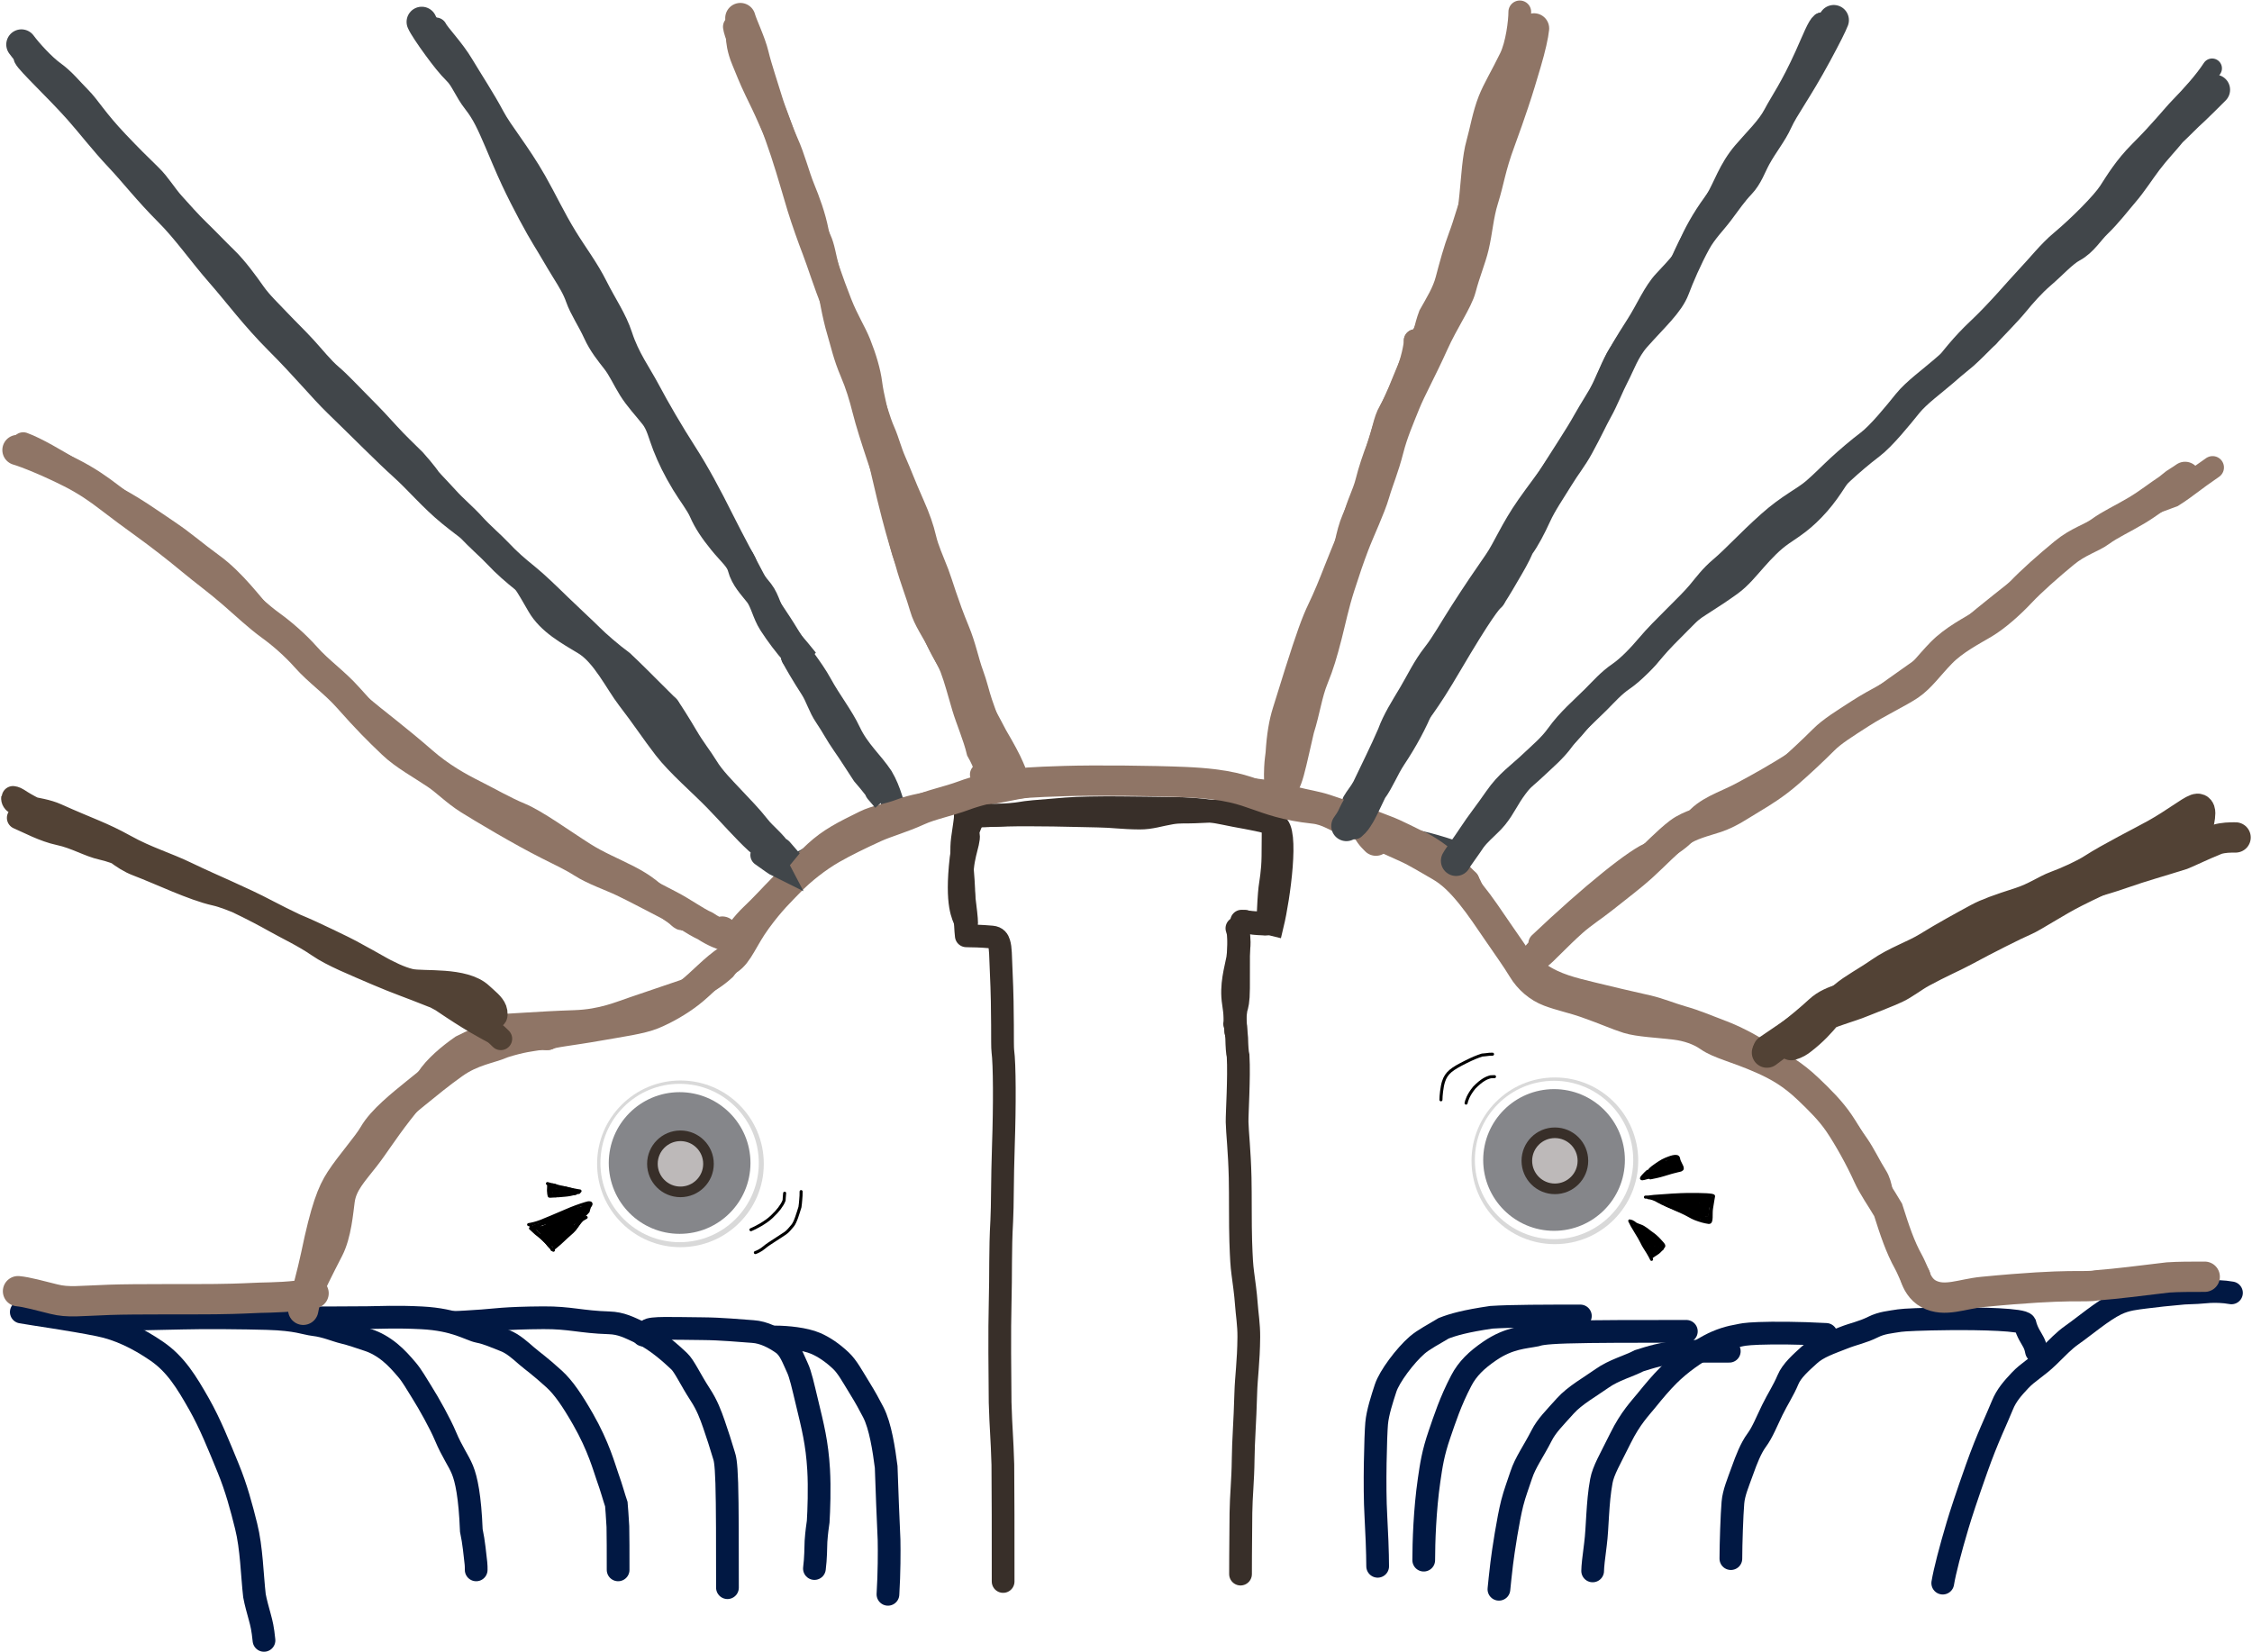 <svg viewBox="0 0 1486 1090" fill="none" xmlns="http://www.w3.org/2000/svg">
<path d="M1201.51 14.919C1198.92 16.981 1195.79 25.291 1190.87 36.209C1181.03 58.001 1174.99 65.903 1170.03 75.283C1165.61 83.633 1157.81 90.895 1150 100.009C1140.25 111.382 1136.97 123.166 1131.5 132.038C1126.55 140.081 1122.91 149.72 1118.22 158.592C1113.02 168.454 1106.26 175.774 1097.67 184.881C1090.67 192.303 1085.95 203.859 1079.44 214.035C1071.82 225.94 1067.21 233.568 1062.77 242.675C1058.79 250.827 1055.74 259.591 1046.13 278.046C1040.4 289.038 1031.81 298.641 1024.77 309.06C1019.7 316.555 1014.1 323.633 1007.33 333.263C996.459 348.724 991.703 361.121 985.72 369.72C978.721 379.78 971.928 389.737 963.079 403.545C955.759 414.967 951.091 423.601 945.366 430.903C938.581 439.558 934.44 448.593 929.48 456.934C924.159 465.884 918.82 474.116 915.415 483.48C910.479 494.938 903.715 508.449 898.779 518.852C896.421 523.069 894.359 525.131 892.234 528.817" stroke="#41464A" stroke-width="13" stroke-linecap="round"/>
<path d="M969.094 560.276C970.571 558.198 977.118 551.07 983.4 545.222C990.661 538.463 993.56 531.941 997.733 525.377C1002.36 518.101 1007.28 512.83 1012.21 507.609C1017.43 502.075 1024.28 495.242 1030.86 489.398C1036.64 484.275 1041.01 478.513 1045.64 473.131C1051.24 466.641 1056.23 461.498 1061.46 455.081C1072.14 441.957 1078.03 439.396 1082.66 432.688C1086.76 426.754 1093.84 421.789 1098.19 417.155C1100.42 415.216 1104.59 411.347 1109.66 406.574C1111.77 404.756 1112.95 404.165 1115.07 401.765" stroke="#41464A" stroke-width="13" stroke-linecap="round"/>
<path d="M891.182 536.096C894.155 537.878 898.919 540.269 904.592 543.099C910.06 545.827 915.63 547.129 921.607 550.859C926.941 554.187 932.949 555.189 939.362 557.28C950.933 561.054 958.92 564.449 965.493 564.31C969.797 564.219 947.726 557.016 937.767 554.907C933.007 553.899 928.221 553.416 921.952 550.734C916.993 548.612 912.101 547.147 907.319 546.099C902.241 545.356 898.059 543.269 895.825 541.483C894.773 540.583 893.886 539.696 892.973 536.992" stroke="#41464A" stroke-width="13" stroke-linecap="round"/>
<path d="M287.572 19.039C289.552 23.02 298.855 32.322 305.226 43.005C311.266 53.132 319.54 65.651 325.562 77.014C331.032 87.336 342.186 100.3 353.219 119.665C360.122 131.782 365.552 143.671 373.564 156.695C380.507 167.98 387.558 177.04 393.58 189.033C399.613 201.05 406.243 210.369 409.924 221.712C414.592 236.097 422.247 246.378 427.919 257.061C434.598 269.643 443.573 285.028 452.585 299.062C460.571 311.497 468.259 325.719 477.251 343.724C483.887 357.01 491.585 371.051 499.597 386.415C505.855 398.415 513.591 408.421 519.943 419.103C526.664 430.408 535.597 440.429 541.618 451.442C547.924 462.974 555.602 472.437 560.623 483.12C566.389 495.387 575.607 503.125 581.959 512.798C587.65 522.471 588.971 531.813 591.631 537.134C592.972 539.815 594.292 542.456 593.652 541.175" stroke="#41464A" stroke-width="15" stroke-linecap="round"/>
<path d="M518.771 573.871C531.291 568.422 541.609 561.969 546.767 558.428C552.513 554.485 559.635 551.342 565.123 549.724C570.405 548.166 576.696 543.942 582.512 541.034C585.082 539.749 587.671 538.136 590.081 536.209C591.216 535.238 592.173 534.281 593.158 533.296" stroke="#41464A" stroke-width="15" stroke-linecap="round"/>
<path d="M482.455 619.782C484.93 616.898 489.891 609.462 496.108 603.637C502.319 597.817 508.119 591.209 515.17 584.581C524.151 576.139 530.501 569.25 537.961 562.405C547.549 553.609 556.19 549.356 570.477 542.299C578.095 538.536 585.211 538.14 594.947 534.416C602.383 531.572 610.079 530.68 622.084 527.988C630.801 526.033 640.717 525.283 649.048 524.046C656.53 522.935 664.789 521.155 674.507 519.277C696.325 515.062 704.156 517.002 721.744 516.374C743.856 515.585 775.453 516.156 784.766 517.611C800.159 520.016 811.885 519.066 821.049 520.303C830.984 521.645 840.931 522.374 849.026 525.066C856.141 527.432 863.735 528.591 870.375 530.251C877.122 531.937 883.63 534.808 890.27 536.468C897.52 538.28 905.588 542.268 913.683 545.165C922.416 548.291 932.123 553.857 938.968 556.773C947.056 561.33 953.684 566.291 961.343 573.95C963.631 576.238 966.093 578.7 968.629 581.237" stroke="#8F7566" stroke-width="15" stroke-linecap="round"/>
<path d="M968.629 581.237C970.283 584.122 972.758 590.736 976.283 597.171C980.126 604.186 986.012 612.695 994.088 621.822C1000.45 629.01 1007.55 636.743 1015.64 642.35C1026.54 649.913 1038.19 652.509 1050.86 655.624C1062.56 658.502 1074.24 661.213 1087.13 664.123C1095 665.9 1102.47 669.096 1109.73 671.167C1119.64 673.994 1126.1 676.955 1132.94 679.46C1140.88 682.368 1150.94 686.902 1160.08 692.709C1167.31 697.294 1172.52 701.823 1182.87 708.04C1191.94 713.492 1198.21 722.538 1206.92 731.242C1213.57 737.894 1219.35 746.138 1225.58 755.078C1230.25 761.781 1233.45 768.967 1238.02 776.216C1241.78 782.182 1241.33 789.682 1244.24 798.374C1252.1 819.499 1257.92 832.804 1259.78 836.111C1260.82 837.777 1262.05 839.419 1264.56 844.84" stroke="#8F7566" stroke-width="15" stroke-linecap="round"/>
<path d="M204.864 856.031C205.684 851.082 213.095 837.056 219.151 825.188C224.426 814.848 225.579 799.704 226.617 792.231C228.037 782.012 234.681 775.234 242.757 764.889C248.926 756.986 254.153 748.302 264.715 734.643C270.762 726.824 276.957 719.703 281.937 711.826C286.863 704.034 296.404 696.103 304.517 690.464C312.195 686.516 317.169 684.863 320.476 683.209C322.142 682.376 323.784 681.555 322.988 676.979" stroke="#8F7566" stroke-width="15" stroke-linecap="round"/>
<path d="M322.988 676.979C337.014 676.569 354.446 674.915 379.252 674.082C397.307 673.476 408.734 668.3 418.693 664.974C431.524 660.689 448.896 654.623 459.527 651.085C466.511 648.761 472.993 644.253 478.191 639.49C483.773 632.241 490.426 623.139 493.945 617.109C494.579 615.654 494.579 614.013 494.579 612.322" stroke="#8F7566" stroke-width="15" stroke-linecap="round"/>
<path d="M486.494 24.219C486.494 26.825 487.143 32.715 490.088 39.76C492.673 45.945 494.676 51.398 498.771 59.914C501.421 65.423 503.86 70.082 508.762 81.37C512.338 89.606 516.624 96.612 519.264 104.494C522.692 114.727 526.142 123.811 530.887 134.308C536.795 147.379 538.611 152.682 541.06 157.933C543.466 163.093 544.177 169.399 546.306 177.261C548.355 184.83 550.411 192.665 552.368 198.737C555.057 207.08 558.258 213.649 561.056 222.165C562.86 228.085 565.151 232.018 566.789 234.796C567.452 236.276 567.777 237.898 567.128 240.553" stroke="#8F7566" stroke-width="15" stroke-linecap="round"/>
<path d="M567.128 240.553C568.101 245.116 571.376 253.632 574.655 261.012C577.92 268.358 579.577 276.583 583.338 285.098C585.881 290.856 587.444 297.548 590.713 304.932C594.528 313.549 596.294 318.866 602.666 333.257C606.404 341.7 608.743 348.366 610.39 355.412C611.986 362.239 614.977 368.682 618.738 378.348C621.042 384.268 625.106 398.753 632.171 415.701C636.691 426.542 638.577 436.867 641.522 444.729C644.039 451.447 645.461 458.166 647.427 463.914C649.336 469.491 651.361 474.883 653.814 482.425C655.609 486.349 656.936 490.302 657.915 494.387C658.569 496.526 659.542 498.798 659.562 503.105" stroke="#8F7566" stroke-width="15" stroke-linecap="round"/>
<path d="M1003.87 16.127C1003.87 21.686 1000.86 36.838 998.8 49.592C997.187 59.594 993.729 67.357 990.431 78.268C987.486 88.016 986.114 96.291 982.566 105.687C979.181 114.651 974.967 122.698 971.898 130.312C968.765 138.087 966.834 146.546 963.271 155.942C960.036 164.471 957.179 174.963 954.644 184.626C952.496 192.812 948.042 199.847 943.481 207.979C941.951 212.03 940.93 216.111 939.918 220.162C939.407 222.203 938.905 224.213 933.818 224.761" stroke="#8F7566" stroke-width="15" stroke-linecap="round"/>
<path d="M933.818 224.761C933.818 228.294 931.808 238.406 927.491 249.089C923.355 259.324 919.107 266.854 915.81 275.237C911.108 287.195 907.442 301.88 904.389 312.03C900.634 324.513 896.782 333.343 892.967 342.244C888.53 352.597 887.127 365.323 885.094 375.237C883.381 383.593 881.553 391.73 879.003 399.862C875.545 410.886 871.898 426.238 868.601 438.931C865.947 449.149 862.761 459.224 860.477 468.391C858.083 477.996 853.624 488.676 850.327 500.105C849.558 502.915 849.055 505.428 848.294 507.978C847.532 510.529 846.527 513.042 842.446 517.154" stroke="#8F7566" stroke-width="15" stroke-linecap="round"/>
<path d="M484.569 17.65C485.072 21.686 489.108 31.813 494.955 39.199C500.956 46.778 504.854 57.702 508.92 67.616C512.556 76.48 515.514 85.631 519.329 94.015C523.851 103.953 526.692 115.571 530.241 124.221C533.691 132.633 537.352 142.465 539.385 152.897C541.037 161.371 543.444 169.39 545.226 180.042C547.745 195.103 550.023 208.436 553.091 218.639C555.505 226.667 557.15 234.873 561.711 245.533C565.319 253.967 567.81 262.285 569.843 270.417C571.994 279.023 575.912 291.189 579.231 301.126C582.594 311.192 586.084 321.16 588.118 331.074C589.93 339.914 592.663 351.099 594.97 360.518C597.432 370.569 602.318 379.029 606.133 388.943C609.709 398.236 613.496 408.481 616.032 416.614C618.809 425.522 624.644 432.848 627.712 440.98C630.672 448.822 632.776 457.213 635.578 466.61C638.155 475.252 642.918 486.118 645.225 495.803C647.487 499.854 649.543 503.935 650.304 507.986C650.563 510.027 650.563 512.037 647.517 511.063" stroke="#8F7566" stroke-width="15" stroke-linecap="round"/>
<path d="M15.316 292.752C23.477 295.666 37.464 303.809 48.915 310.864C60.093 317.75 67.333 323.745 78.161 329.58C89.525 335.704 100.677 343.611 111.505 350.929C121.858 357.926 129.353 364.67 139.874 372.278C154.951 383.18 166.207 399.172 174.692 408.254C182.609 416.729 191.934 427.252 201.306 433.999C212.56 442.103 225.243 455.296 238.151 466.168C247.979 474.446 263.817 486.288 280.261 500.67C291.89 510.84 303.654 517.351 313.622 522.343C322.664 526.872 333.488 533.145 343.456 537.26C354.127 541.666 372.027 554.731 385.575 563.286C395.053 569.271 404.283 572.947 415.111 578.493C424.793 583.452 432.958 589.303 440.277 598.956C442.33 601.026 444.646 602.185 446.708 603.94C448.771 605.695 450.508 608.011 452.298 605.133" stroke="#8F7566" stroke-width="15" stroke-linecap="round"/>
<path d="M637.086 537.798C636.911 541.864 636.204 545.048 635.053 553.622C634.166 560.236 634.78 569.137 635.048 573.836C635.287 578.025 635.843 581.192 636.199 595.493C636.374 599.599 636.725 602.932 636.906 606.227C637.086 609.523 637.086 612.68 637.618 617.527" stroke="#382F29" stroke-width="15" stroke-linecap="round"/>
<path d="M640.807 538.329C646.431 538.329 656.392 538.154 664.734 537.888C672.371 537.645 686.933 537.797 695.047 537.885C704.392 537.986 712.67 538.329 724.441 538.504C734.914 538.66 739.821 539.743 752.027 539.836C759.381 539.892 764.994 537.797 772.943 536.474C778.52 535.545 782.715 536.027 788.344 535.762C809.981 534.74 813.182 534.789 817.171 534.521C821.161 533.901 831.371 533.545 837.021 535.044C837.643 535.491 838.345 535.841 840.131 535.671" stroke="#382F29" stroke-width="15" stroke-linecap="round"/>
<path d="M840.131 535.671C840.131 536.022 840.131 547.429 839.955 564.964C839.851 575.377 838.366 582.414 837.917 586.244C837.488 589.904 836.942 598.153 836.591 607.279C836.475 610.285 835.538 609.916 833.686 609.735C828.852 609.554 825.078 609.203 823.664 608.584C822.952 608.316 822.25 608.14 821.527 607.96" stroke="#382F29" stroke-width="15" stroke-linecap="round"/>
<g filter="url(#filter0_d_0_1)">
<path d="M818.575 1034.72C818.575 1033.67 818.575 1018.1 818.839 994.278C818.96 983.347 820.173 972.767 820.305 959.195C820.429 946.35 821.499 935.16 822.034 915.382C822.329 904.473 823.895 894.965 824.035 878.223C824.102 870.167 822.841 862.742 822.437 856.747C821.962 849.682 820.716 841.175 820.041 835.975C819.401 831.043 819.11 826.781 818.711 815.035C818.348 804.348 818.575 784.046 818.312 773.063C817.882 755.149 816.451 743.452 816.311 736.402C816.201 730.849 817.777 707.171 816.982 692.857C816.451 690.732 816.179 686.482 816.047 681.031C815.915 678.742 815.652 677.424 815.38 673.67" stroke="#382F29" stroke-width="15" stroke-linecap="round"/>
</g>
<path d="M815.38 680.459C815.38 675.427 814.853 667.966 813.918 662.119C811.981 649.997 815.38 639.801 816.706 632.416C816.978 629.896 817.241 627.484 817.641 623.909C817.777 621.389 817.777 617.435 816.179 612.562" stroke="#382F29" stroke-width="15" stroke-linecap="round"/>
<path d="M817.298 614.668C817.298 614.764 817.298 614.86 817.298 622.244C817.298 629.628 817.298 644.298 817.251 652.047C817.195 661.06 816.334 663.562 815.654 665.75C815.459 667.351 815.073 669.088 814.926 673.873C814.878 674.905 814.782 675.288 814.684 675.683" stroke="#382F29" stroke-width="15" stroke-linecap="round"/>
<path d="M1142.13 1028.51C1142.13 1019.13 1142.8 999.482 1143.48 991.548C1144.04 984.989 1146.86 978.546 1149.89 970.1C1152.39 963.142 1155.29 955.583 1159.18 950.324C1163.01 945.152 1165.77 938.011 1169.48 930.406C1173.01 923.184 1176.91 917.399 1179.79 910.473C1182.29 904.444 1188.38 899.159 1193.96 894.082C1199.78 888.79 1207.64 886.309 1216.58 882.762C1223.36 880.075 1228.92 879.216 1236.01 875.669C1241.64 872.854 1247.16 872.446 1253.41 871.438C1256.32 870.969 1268.69 870.419 1286.08 870.252C1307.88 870.043 1334.66 870.744 1336.19 873.607C1337.71 879.53 1340.41 882.904 1341.76 885.6C1342.44 886.958 1343.11 888.295 1343.8 891.7" stroke="#011843" stroke-width="15" stroke-linecap="round"/>
<path d="M1050.93 1036.61C1050.93 1033.93 1051.6 1027.86 1052.79 1018.92C1054.23 1008 1053.97 991.822 1056.66 977.366C1058 970.151 1062.4 963.022 1069.31 949.012C1075.89 935.662 1082.33 929.216 1086.55 923.982C1091.55 917.796 1096.17 912.333 1100.91 907.595C1108.85 899.655 1118.81 892.734 1127.57 888.002C1134.94 884.026 1141.43 882.256 1147.52 881.233C1149.21 880.898 1151.21 880.229 1160.61 879.885C1170 879.54 1186.72 879.54 1204.96 880.554" stroke="#011843" stroke-width="15" stroke-linecap="round"/>
<path d="M939.461 1029.52C939.461 1018.13 940.129 996.443 942.997 976.733C944.401 967.084 945.541 958.948 949.914 946.306C953.272 936.595 956.992 924.878 964.263 911C968.326 903.246 974.219 897.477 983.162 891.387C995.815 882.77 1005.96 882.601 1013.58 881.065C1015.44 880.564 1017.45 879.56 1033.87 879.044C1050.28 878.527 1081.05 878.527 1112.75 878.527" stroke="#011843" stroke-width="15" stroke-linecap="round"/>
<path d="M909.06 1033.57C909.06 1025.18 908.391 1008.97 907.879 1000.33C906.736 981.034 907.702 947.152 908.38 939.354C909.014 932.084 912.079 922.831 914.288 916.042C916.831 908.227 927.239 894.477 935.047 887.662C939.436 883.832 946.514 880.25 952.614 876.51C958.694 874.139 966.781 871.788 984.064 869.254C997.334 868.393 1019.74 868.393 1042.82 868.393" stroke="#011843" stroke-width="15" stroke-linecap="round"/>
<path d="M74.393 870.504C84.8 870.504 105.308 870.215 120.489 869.777C134.51 869.373 161.377 869.629 176.226 870.062C196.446 870.652 200.992 873.41 207.407 874.149C214.831 875.005 221.7 878.084 226.672 879.252C231.707 880.435 237.455 882.46 243.153 884.355C247.897 885.933 252.632 888.569 257.306 892.372C261.661 895.916 265.184 899.948 268.545 903.895C271.986 907.937 274.811 913.077 278.317 918.621C283.07 926.139 290.549 939.58 293.927 947.645C298.399 958.32 302.54 963.544 305.161 969.969C307.705 976.203 310.12 987.439 311.004 1009.88C312.754 1018.12 313.341 1025.67 314.067 1031.68C314.216 1033 314.216 1034.44 314.216 1035.93" stroke="#011843" stroke-width="15" stroke-linecap="round"/>
<path d="M210.059 869.628C211.792 869.628 224.239 869.628 242.466 869.484C250.595 869.42 261.315 868.753 278.208 869.62C300.991 870.788 309.805 877.488 315.945 878.67C321.663 879.77 326.732 882.162 333.157 884.644C338.606 886.748 343.362 891.195 347.607 894.854C351.443 898.16 355.914 901.12 365.673 910C371.963 915.723 377.778 924.42 384.649 936.389C395.077 954.557 398.819 968.796 400.858 974.49C403.775 982.633 404.946 987.474 406.696 992.581C406.994 996.209 407.283 999.737 407.72 1007.41C407.869 1013.64 407.869 1024.62 407.869 1035.93" stroke="#011843" stroke-width="15" stroke-linecap="round"/>
<path d="M424.499 881.007C425.077 881.007 425.952 879.851 427.55 877.957C429.27 875.915 443.921 876.63 463.317 876.775C476.414 876.872 488.061 878.083 496.823 878.67C504.041 879.153 510.818 882.74 516.24 886.534C521.293 890.07 523.387 896.727 526.166 902.578C528.221 906.905 529.811 914.214 532.581 925.742C536.301 941.22 539.142 952.131 540.179 969.785C540.89 981.891 540.332 997.102 539.89 1004.1C539.457 1007.31 538.87 1010.82 538.433 1017.2C538.284 1021.57 538.284 1028.21 537.409 1035.05" stroke="#011843" stroke-width="15" stroke-linecap="round"/>
<path d="M642.298 539.51C639.545 546.057 635.378 555.762 634.162 566.455C630.594 597.832 635.71 604.248 636.926 608.093C639.427 616.001 636.063 592.88 635.201 584.583C633.37 566.967 639.867 556.51 639.015 550.961C638.495 549.569 637.809 548.197 637.456 546.462C637.103 544.727 637.103 542.669 637.103 540.549" stroke="#382F29" stroke-width="15" stroke-linecap="round"/>
<path d="M637 538.565C648.721 538.565 666.64 537.862 673.61 536.614C677.646 535.892 682.725 535.378 703.47 533.778C721.339 532.401 754.295 533.235 772.31 533.411C796.105 533.643 805.296 536.433 814.797 538.203C825.908 540.272 834.614 541.742 841.981 544.237C850.19 547.017 843.965 592.212 839.697 610C838.26 609.643 836.845 609.291 833.815 609.11C830.786 608.929 826.186 608.929 819.301 607.862" stroke="#382F29" stroke-width="15" stroke-linecap="round"/>
<path d="M1012.24 18.754C1011.79 23.282 1009.98 31.437 1007.02 41.448C1004.72 49.256 1001.79 59.15 998.842 67.824C996.36 75.114 993.612 83.262 989.984 93.034C983.443 110.654 982.701 119.185 978.842 131.446C975.539 141.936 974.982 152.353 972.473 162.827C970.541 170.891 966.799 179.629 964.065 190.103C961.851 198.583 952.752 211.406 945.892 226.681C938.22 243.764 930.904 256.903 927.242 266.027C923.299 275.852 919.066 285.543 916.331 296.249C913.071 309.012 909.519 316.938 907.01 325.577C904.181 335.319 897.272 349.615 893.372 359.905C890.208 368.251 887.698 375.582 884.057 386.935C880.178 399.031 878.152 409.213 875.642 418.992C872.524 431.14 870.405 438.317 866.784 447.182C862.446 457.803 861.322 468.321 857.244 481.229C855.43 488.682 852.73 501.734 850.664 509.133C848.598 516.531 847.248 517.882 845.857 519.273" stroke="#8F7566" stroke-width="20" stroke-linecap="round"/>
<path d="M1014.97 629.741C1017.68 627.941 1027.63 617.085 1037.67 608.172C1044.06 602.499 1051.3 597.937 1058.13 592.489C1068.59 584.14 1076.31 578.407 1083.36 572.031C1092.07 564.143 1100.37 555.222 1107.91 549.522C1114.97 544.189 1124.95 542.021 1132.45 539.511C1141.07 536.631 1148.13 531.574 1155.41 527.244C1163.44 522.473 1171.32 517.472 1179.73 510.21C1186.98 503.957 1196.3 495.242 1203.38 488.15C1208.95 482.565 1217.22 477.485 1227.46 470.878C1238.83 463.538 1253.61 456.564 1260.2 452.009C1267.48 446.98 1272.7 439.298 1280.88 430.884C1289.35 422.166 1301.32 416.114 1309.3 411.32C1317.06 406.662 1326.33 398.384 1333.17 391.101C1340.23 383.576 1351.75 373.426 1362.03 364.957C1371.55 357.108 1379.98 355.179 1386.13 350.63C1392.21 346.134 1400.44 342.468 1409.98 336.767C1417.6 332.219 1424.09 327.002 1430.68 322.672C1432.28 321.533 1433.63 320.183 1435.23 319.038C1436.82 317.892 1438.62 316.992 1441.84 314.701" stroke="#8F7566" stroke-width="20" stroke-linecap="round"/>
<path d="M200.092 864.317C202.356 852.533 205.983 840.723 208.486 828.701C214.954 797.63 219.158 787.07 224.62 778.656C231.395 768.218 242.343 756.166 246.673 748.645C252.117 739.188 265.064 728.89 274.61 721.144C282.631 714.635 289.612 708.869 299.152 702.05C311.75 693.046 323.244 692.04 331.89 688.174C344.178 684.294 350.547 683.843 354.4 683.162C356.453 682.93 358.703 682.93 361.021 682.93" stroke="#8F7566" stroke-width="20" stroke-linecap="round"/>
<path d="M361.022 682.93C364.186 681.116 375.942 680.203 395.049 676.807C409.035 674.321 422.802 672.483 430.549 669.306C439.013 665.834 447.814 660.673 454.872 655.224C462.976 648.968 471.872 638.879 480.56 633.397C487.291 629.149 490.093 619.322 499.182 606.836C508.395 594.181 515.105 587.954 520.792 582.029C528.481 574.017 539.19 565.67 548.737 560.208C557.076 555.436 566.903 550.668 577.377 545.881C584.57 542.593 595.079 539.757 606.017 534.745C614.147 531.02 625.546 528.847 636.021 524.967C644.057 521.99 653.286 519.736 663.747 518.141C674.123 516.558 680.59 516.095 702.445 515.413C722.491 514.788 760.755 515.181 781.812 516.081C810.934 517.326 820.571 521.537 829.914 524.714C838.037 527.477 847.848 531.52 867.152 533.586C876.598 534.597 882.87 539.73 890.153 542.219C893.751 543.449 897.436 544.271 900.614 545.853C901.991 546.985 902.891 548.786 904.03 550.388C905.169 551.991 906.519 553.341 907.91 554.732" stroke="#8F7566" stroke-width="20" stroke-linecap="round"/>
<path d="M909.274 550.64C912.888 552.454 921.057 556.068 928.115 559.266C935.078 562.421 941.514 566.542 949.929 571.302C958.381 576.083 964.699 582.881 970.625 590.163C976.768 597.714 982.892 606.966 988.354 614.937C994.594 624.043 1000.62 632.442 1004.73 639.261C1008.83 646.084 1015.16 651.535 1022.44 654.283C1029.88 657.088 1038.34 658.818 1046.75 661.777C1059.95 666.423 1066.98 669.728 1074.27 672.013C1081.43 674.259 1094.21 674.747 1105.4 676.104C1113.51 677.087 1121.54 679.739 1127.69 684.048C1134.78 689.016 1145.62 691.085 1162.65 698.586C1173.78 703.488 1182.91 708.815 1193.36 718.805C1200.59 725.711 1207.92 732.9 1213.61 741.315C1219.6 750.176 1227.45 764.213 1232.48 775.41C1235.99 783.214 1241.12 790.18 1245.89 798.363C1250.21 812.001 1253.85 822.912 1259.3 832.683C1260.67 835.199 1261.57 837.45 1263.86 842.496" stroke="#8F7566" stroke-width="20" stroke-linecap="round"/>
<path d="M1210.02 13.296C1208.88 16.34 1205.06 23.977 1198.76 35.629C1185.84 59.55 1177.15 70.63 1172.89 80.076C1169.37 87.895 1163.34 95.185 1158.73 103.615C1155.41 109.684 1153.37 116.249 1148.4 121.429C1143.51 126.528 1139.23 132.718 1134.23 139.414C1129.74 145.444 1123.54 151.462 1119.11 159.508C1113.21 170.233 1107.82 182.84 1104.94 190.523C1101.32 200.171 1091.38 208.865 1079.32 222.469C1072.15 230.565 1068.78 240.656 1065.13 247.57C1061.71 254.059 1058.05 263.603 1054.03 270.735C1050.79 276.486 1048.1 282.783 1041.6 294.636C1037.44 302.208 1033.17 307.293 1028.38 315.131C1023.2 323.614 1017.48 331.779 1013.64 340.209C1010.29 347.538 1006.36 355.14 1002.53 360.32C999.853 366.636 996.407 372.379 993.168 377.903C991.067 381.533 988.035 386.839 983.762 393.454" stroke="#41464A" stroke-width="20" stroke-linecap="round"/>
<path d="M983.762 393.454C981.098 396.119 975.746 402.229 954.751 437.913C947.059 450.987 942.439 458.115 937.839 464.639C933.594 470.66 928.656 477.25 922.15 486.834C917.962 493.003 914.874 499.094 911.228 505.027C906.957 511.974 903.389 519.745 898.789 527.612C896.498 530.862 894.569 533.94 893.041 537.185C892.272 538.913 891.514 540.809 888.435 545.058" stroke="#41464A" stroke-width="20" stroke-linecap="round"/>
<path d="M960.792 568.028C961.929 565.743 967.27 558.886 972.26 551.208C976.725 544.339 982.591 537.041 988.902 527.87C996.06 517.468 1003.63 512.555 1011.3 505.268C1018.08 498.819 1024.33 493.788 1029.68 486.323C1036.6 476.676 1045.37 469.279 1053.03 461.63C1058.46 456.204 1062.99 450.903 1069.68 446.303C1076.08 441.91 1083.25 434.456 1089.21 427.364C1098.8 415.971 1115.36 401.195 1122.72 392.328C1127.01 387.169 1130.75 381.992 1136.87 376.824C1145.88 369.221 1154.45 359.435 1168.81 346.606C1181.72 335.057 1191.21 331.09 1198.51 324.756C1204.36 319.686 1209.61 314.23 1214.6 309.63C1220.17 304.494 1227.59 298.15 1233.93 293.361C1241.49 287.643 1252.45 274.077 1258.81 266.181C1264.46 259.177 1275.05 251.475 1282.16 245.313C1284.65 243.022 1288.85 239.576 1295.53 234.046C1299.18 230.79 1303.35 226.621 1309.94 220.028" stroke="#41464A" stroke-width="20" stroke-linecap="round"/>
<path d="M278.287 14.444C279.424 17.109 284.007 23.977 288.796 30.501C293.405 36.779 297.398 41.986 302.199 46.775C306.995 51.56 309.274 58.823 315.017 66.099C321.145 73.863 324.595 81.793 329.379 92.882C332.913 101.076 336.08 108.967 340.29 117.966C347.168 132.67 356.363 149.556 360.773 156.642C364.631 162.84 368.997 170.596 373.407 177.7C377.435 184.188 380.872 189.754 382.986 195.887C385.357 202.768 390.819 210.794 394.465 218.851C397.976 226.609 402.694 232.249 406.714 237.428C410.868 242.781 413.789 249.476 417.625 255.609C421.816 262.31 427.181 267.853 431.981 273.986C436.263 279.456 437.54 286.229 440.406 293.505C443.517 301.404 447.096 308.809 452.649 318.003C456.832 324.929 462.026 331.411 464.53 337.154C467.237 343.362 471.215 349.397 477.147 356.673C483.234 364.139 488.442 368.164 489.993 374.096C491.858 381.232 496.872 386.15 500.892 391.329C504.939 396.544 506.061 404.135 510.27 410.659C514.592 417.358 520.21 424.809 525.201 430.379C527.492 433.239 529.8 435.938 530.386 436.713C529.835 436.351 527.561 434.456 525.218 432.504" stroke="#41464A" stroke-width="20" stroke-linecap="round"/>
<path d="M525.218 432.503C526.734 435.547 532.086 444.701 537.449 452.958C541.283 458.86 542.813 465.397 547.022 471.53C551.235 477.668 554.298 483.773 558.507 489.717C563.021 496.09 567.69 503.688 571.526 509.431C576.889 515.564 581.472 521.674 584.556 525.912C584.194 525.556 582.299 523.282 580.346 520.939" stroke="#41464A" stroke-width="20" stroke-linecap="round"/>
<path d="M14.129 29.375C18.309 35.083 27.497 45.041 33.63 49.457C40.779 54.604 45.116 60.362 50.858 66.105C57.003 72.249 61.195 80.254 75.706 95.547C84.138 104.432 90.275 110.506 97.563 117.592C103.34 123.211 107.135 130.031 112.689 136.164C117.882 141.9 123.215 148.017 129.147 153.776C136.052 160.481 141.958 166.783 147.339 171.963C154.077 178.449 161.116 188.215 165.715 194.738C170.439 201.438 176.804 207.372 182.937 213.878C188.162 219.42 193.274 224.209 199.78 231.295C205.231 237.232 210.869 244.492 217.203 249.873C222.676 254.521 228.487 260.961 236.717 269.191C244.012 276.486 249.161 282.025 254.341 287.768C260.058 294.107 266.388 300.011 271.758 305.38C278.276 312.656 281.721 317.641 282.117 318.037C281.377 317.296 278.724 314.643 275.99 310.761" stroke="#41464A" stroke-width="20" stroke-linecap="round"/>
<path d="M275.99 310.761C279.022 315.332 288.21 324.497 293.39 330.269C298.732 336.221 305.438 341.748 310.618 347.491C316.694 354.228 323.814 360.124 328.994 365.677C334.174 371.231 339.893 376.204 346.79 381.757C352.397 386.271 360.544 394.166 367.848 401.281C375.128 408.372 383.927 416.402 388.527 421.001C393.32 425.794 401.89 433.216 409.195 438.614C415.328 444.356 422.196 451.225 434.25 463.278C436.771 465.799 437.908 466.936 439.079 468.108" stroke="#41464A" stroke-width="20" stroke-linecap="round"/>
<path d="M439.079 468.107C440.986 470.772 446.315 479.156 450.932 487.029C456.176 495.972 460.51 501.001 464.329 507.323C468.809 514.741 476.176 522.042 481.746 528.002C487.3 533.945 493.404 540.05 498.785 546.947C503.121 552.505 509.116 556.52 513.905 563.98C516.765 566.857 519.464 569.165 519.86 569.372C519.119 568.442 516.466 565.41 513.733 562.286" stroke="#41464A" stroke-width="20" stroke-linecap="round"/>
<path d="M1166.71 692.713C1183.16 681.639 1211.67 661.939 1216.76 657.544C1222.73 652.388 1232.3 647.405 1240.26 641.817C1251 634.289 1263.09 630.475 1272.06 624.903C1282.86 618.2 1296.91 610.52 1305.39 605.948C1311.21 602.813 1318.91 600.026 1333.11 595.463C1343.02 592.276 1350.03 587.176 1356.49 584.796C1364.57 581.818 1375.08 577.026 1380.85 573.296C1392.35 565.854 1413.31 555.367 1422.11 550.47C1435.41 543.063 1444.79 535.413 1449.2 533.86C1454.43 532.013 1450.22 544.852 1450.06 547.217C1449.45 556.029 1429.97 559.061 1422.17 562.949C1412.74 567.65 1405.59 572.926 1398.99 575.306C1389.04 578.898 1379.2 583.766 1369.4 588.658C1356.89 594.903 1341.65 605.08 1336.06 607.445C1329.77 610.107 1309.66 620.224 1296.48 627.404C1289.94 630.967 1279.43 635.509 1268.24 641.604C1262.09 644.952 1256.74 649.394 1250.97 652.104C1245.21 654.81 1237.8 657.514 1229.5 660.899C1219.92 664.805 1210.72 666.993 1205.47 669.693C1201.23 674.768 1196.51 680.168 1188.56 686.263C1186.68 687.628 1185.34 688.633 1181.93 689.668" stroke="#524235" stroke-width="20" stroke-linecap="round"/>
<circle cx="449" cy="768" r="55" fill="#D9D9D9"/>
<circle cx="448.45" cy="767.45" r="52.25" fill="white"/>
<circle cx="448.45" cy="767.45" r="46.75" fill="#85868A"/>
<circle cx="449" cy="768" r="18.5" fill="#BDB9B9" stroke="#382F29" stroke-width="7"/>
<circle cx="1026" cy="766" r="55" fill="#D9D9D9"/>
<circle cx="1025.45" cy="765.45" r="52.25" fill="white"/>
<circle cx="1025.45" cy="765.45" r="46.75" fill="#85868A"/>
<circle cx="1026" cy="766" r="18.5" fill="#BDB9B9" stroke="#382F29" stroke-width="7"/>
<path d="M1075.39 805.661C1075.9 806.866 1077.56 809.928 1079.41 812.834C1083.12 818.66 1083.63 820.667 1085.13 822.964C1089.05 828.985 1089.38 830.321 1089.8 831.029C1089.83 831.086 1089.58 830.59 1089.51 830.268C1089.45 829.946 1089.51 829.693 1090.02 829.309C1092.49 827.442 1093.85 827.009 1095.19 825.573C1096.44 824.245 1097.43 823.173 1097.75 822.567C1097.9 822.286 1097.95 822.024 1097.85 821.799C1097.42 820.756 1096.04 819.601 1095.14 818.476C1094.39 817.535 1093.48 816.783 1092.27 815.666C1091.07 814.569 1089.84 813.908 1088.59 812.886C1087.07 811.637 1085.88 810.775 1084.31 809.818C1083.28 809.187 1082.04 808.858 1080.45 808.219C1079 807.64 1077.57 806.941 1076.74 806.239C1076.53 806.063 1076.35 805.856 1076.57 805.948C1078.52 806.769 1079.47 808.022 1080.79 808.82C1082.34 809.764 1083.18 810.768 1084.21 811.601C1085.27 812.464 1086.44 813.325 1088.32 814.761C1089.89 815.954 1091.67 817.094 1093.21 818.277C1094.45 819.229 1095.13 820.353 1096.06 821.376C1096.5 821.864 1096.8 822.4 1096.99 822.973C1097.09 823.283 1097.05 823.673 1096.93 823.9C1096.31 825.002 1094.31 824.762 1093.03 825.849C1091.97 826.754 1090.86 827.003 1090.28 827.004C1088.79 827.006 1088.11 825.345 1087.44 824.451C1086.7 823.474 1086.26 822.408 1085.78 821.384C1085.32 820.404 1084.79 819.214 1084.05 818.125C1083.42 817.184 1082.55 816.4 1081.27 814.773C1080.39 813.644 1079.93 812.251 1079.48 810.969C1079.05 809.736 1078.72 809.05 1078.71 808.856C1078.7 807.224 1081.26 810.641 1082.26 811.568C1083.09 812.343 1084.65 813.321 1086.03 814.634C1087.32 815.866 1088.36 816.584 1089.7 817.638C1090.66 818.396 1091.62 819.076 1092.64 819.844C1093.7 820.635 1094.68 821.695 1095.45 822.588C1095.75 822.942 1095.71 823.228 1095.58 823.454C1095.04 824.429 1093.42 824.382 1091.85 824.574C1091.29 824.643 1091.05 825.278 1090.41 825.373C1090.03 825.431 1089.52 825.406 1089.17 825.28C1087.99 824.861 1087.6 823.558 1087.25 822.503C1086.83 821.256 1086.32 819.981 1085.74 818.86C1085.13 817.665 1084.21 816.657 1083.57 815.379C1082.72 813.682 1081.4 812.757 1080.85 812.274C1079.19 810.813 1083.82 814.092 1084.75 814.7C1085.74 815.35 1086.95 816.327 1087.91 817.255C1089.3 818.591 1090.47 819.843 1091.97 821.247C1092.55 821.79 1093.15 822.272 1093.5 822.814C1094.01 823.593 1091.31 823.677 1089.52 824.222C1089.14 824.339 1088.88 824.382 1088.69 824.288C1087.81 823.864 1087.86 821.396 1087.12 819.214C1086.72 818.031 1085.87 817.105 1085.26 816.46C1084.01 815.131 1087.97 819.904 1089.03 820.929C1090.41 822.272 1091.3 823.293 1091.65 823.936C1092.12 824.773 1089.9 823.042 1089.61 823.073C1089.76 823.42 1090.09 823.997 1090.28 825.204C1090.34 826.094 1090.34 827.549 1090.34 829.048" stroke="black" stroke-width="2" stroke-linecap="round"/>
<path d="M1087.56 790.324C1089.37 790.444 1091.79 791.167 1094.33 792.739C1096.5 794.079 1103.36 796.954 1108.91 799.394C1113.79 801.543 1115.87 803.148 1118.35 804.118C1121.7 805.422 1124.7 806.293 1127.55 806.665C1129.92 806.974 1128.71 800.992 1129.38 797.299C1130.24 792.541 1130.4 790.451 1130.71 789.364C1130.98 788.399 1123.45 788.146 1113.77 788.206C1108.85 788.236 1098.55 788.872 1091.39 789.475C1090.23 789.598 1089.14 789.718 1087.87 789.899C1087.21 789.961 1086.49 789.961 1085.75 789.961" stroke="black" stroke-width="2" stroke-linecap="round"/>
<path d="M1089.01 777.253C1090.82 776.893 1094.69 776.163 1097.9 775.139C1101.89 773.863 1104.61 773.142 1107.22 772.534C1107.88 772.38 1108.61 772.293 1109.16 772.051C1109.71 771.81 1110.07 771.451 1110.07 771.086C1110.1 769.272 1108.02 767.224 1107.6 764.432C1107.15 761.468 1101.13 764.174 1099.07 764.966C1096.61 765.911 1093.04 768.401 1090.41 770.349C1089.51 771.073 1088.66 771.803 1088.11 772.767C1087.93 773.371 1087.93 774.21 1087.93 775.074" stroke="black" stroke-width="2" stroke-linecap="round"/>
<path d="M1087.2 772.959C1086.68 773.333 1085.04 775.044 1083.94 776.255C1083.31 776.95 1083.12 777.38 1083.12 777.549C1083.11 778.45 1086.22 777.119 1088.11 776.839C1089.34 776.745 1089.97 776.595 1090.46 776.483C1090.76 776.445 1091.17 776.445 1091.59 776.445" stroke="black" stroke-width="2" stroke-linecap="round"/>
<path d="M1084.28 776.67C1085.03 775.996 1086 775.548 1087.25 774.986C1088 774.65 1089.26 774.051 1090.62 773.209C1091.47 772.686 1092.85 771.656 1094.69 770.439C1096 769.568 1096.98 768.656 1098.87 767.399C1100.38 766.394 1101.59 765.58 1102.41 765.073C1103.08 764.662 1103.65 764.229 1104.74 764.004C1105.11 763.927 1105.59 763.965 1105.9 764.04C1106.36 764.151 1106.54 764.601 1106.73 764.975C1107.1 765.724 1106.95 766.772 1107.18 767.449C1107.42 768.173 1107.55 769.097 1107.74 769.864C1107.81 770.175 1107.78 770.664 1107.57 770.987C1106.81 772.186 1105.49 771.723 1104.71 771.891C1103.29 772.193 1102.5 772.62 1101.34 772.884C1100.13 773.156 1098.67 773.522 1097.89 773.709C1097.18 773.875 1096.35 774.12 1095.51 774.252C1094.34 774.435 1093.05 775.058 1092.17 775.338C1090.96 775.722 1089.49 776.256 1088.5 776.37C1088.06 776.42 1087.73 776.557 1087.5 776.483C1087.4 776.45 1087.43 776.261 1087.5 776.091C1087.86 775.274 1088.81 774.651 1089.56 774.067C1090.33 773.473 1090.87 772.737 1091.3 772.138C1091.94 771.259 1092.71 770.304 1093.38 769.682C1094.16 768.974 1095.52 768.017 1096.44 767.509C1097.68 766.82 1098.59 766.853 1099.42 766.739C1100.59 766.577 1101.33 766.365 1102.11 766.14C1102.77 765.952 1103.46 765.803 1105.84 765.82C1106.35 765.824 1106.5 765.987 1106.63 766.137C1107.17 766.754 1107.48 767.484 1107.87 768.123C1108.26 768.758 1108.56 769.658 1108.9 770.369C1109.04 770.662 1109.01 770.857 1108.66 770.953C1106.68 771.489 1105.27 771.496 1104.15 771.76C1103.07 772.011 1102.42 772.173 1101.63 772.359C1099.59 772.845 1096.54 772.96 1095.3 773.165C1094.17 773.352 1093.2 773.596 1092.4 773.653C1091.61 773.708 1090.65 774.194 1089.88 774.495C1089.69 774.572 1089.46 774.534 1089.38 774.46C1089.22 774.306 1089.45 773.861 1089.62 773.357C1090.1 771.897 1091.77 771.912 1092.71 771.389C1093.88 770.732 1095.37 770.152 1096.92 769.424C1098.97 768.459 1100.91 767.754 1102.02 767.155C1102.97 766.639 1103.99 766.515 1104.89 766.346C1105.11 766.304 1105.37 766.326 1105.56 766.401C1106.25 766.672 1106.46 767.523 1106.82 768.085C1106.92 768.251 1106.88 768.532 1106.8 768.74C1106.53 769.503 1105.49 769.845 1104.5 770.447C1103.45 771.084 1102.27 771.159 1100.89 771.553C1098.98 772.095 1098.15 772.135 1096.58 772.471C1095.67 772.666 1094.67 772.847 1093.77 772.773C1092.39 772.66 1097.95 771.089 1099.23 770.657C1100.49 770.228 1101.4 769.627 1102.13 769.139C1102.86 768.658 1103.88 768.015 1104.5 767.975C1105.17 767.93 1105.3 769.023 1105.9 769.418C1106.28 769.669 1106.69 768.728 1106.91 768.204C1107.01 767.984 1106.99 767.829 1106.88 767.752C1105.84 767.04 1103.99 768.984 1102.56 770.051C1101.89 770.545 1101.33 770.636 1101.01 770.692C1100.85 770.722 1100.66 770.711 1100.94 770.581C1103.15 769.54 1104.29 769.026 1104.38 768.727C1104.44 768.548 1104.22 768.28 1104.01 768.11C1102.76 767.072 1100.17 767.824 1099.44 768.218C1099.09 768.403 1098.75 768.611 1098.54 768.91C1098.45 769.043 1098.52 769.209 1098.61 769.36C1098.71 769.51 1098.85 769.659 1099.06 769.735C1099.27 769.812 1099.53 769.812 1099.66 769.719C1099.79 769.626 1099.79 769.441 1099.79 769.25" stroke="black" stroke-width="2" stroke-linecap="round"/>
<path d="M1091.52 790.267C1092.48 790.553 1094.17 791.131 1094.55 791.36C1095.06 791.661 1095.73 792.356 1096.74 793.21C1097.27 793.656 1097.87 794.112 1098.42 794.462C1099.09 794.885 1099.55 795.171 1100.02 795.376C1100.43 795.553 1101.02 795.701 1102.16 796.121C1102.75 796.338 1104.09 797.019 1105.81 797.777C1106.56 798.108 1106.86 798.25 1107.38 798.406C1108.17 798.644 1108.98 798.947 1110.14 799.377C1110.95 799.679 1112.18 800.283 1113.07 800.732C1114.48 801.446 1115.11 801.881 1115.64 802.096C1116.02 802.251 1116.64 802.455 1117.59 802.648C1119.79 803.096 1121.24 803.18 1121.54 803.192C1122.23 803.252 1123.57 803.372 1125.26 803.552C1126 803.613 1126.5 803.613 1126.94 803.469" stroke="black" stroke-width="2" stroke-linecap="round"/>
<path d="M1127.31 805.705C1127.35 805.372 1127.66 803.819 1128.13 801.525C1128.52 799.611 1128.55 798.641 1128.84 797.32C1129.18 795.781 1128.96 794.454 1129.08 793.926C1129.33 792.844 1129.32 791.569 1129.36 791.074C1129.4 790.629 1128.92 790.341 1128.5 789.992C1128 789.576 1127.48 789.57 1126.3 789.51C1124.99 789.443 1124.23 789.234 1123.62 789.113C1122.73 788.939 1121.73 789.017 1120.65 789.005C1119.75 788.994 1118.1 789.064 1117.19 789.1C1115.29 789.176 1113.41 789.28 1112.71 789.353C1112.54 789.371 1112.35 789.424 1111.47 789.497C1110.58 789.569 1109.01 789.664 1108.07 789.737C1107.13 789.81 1106.87 789.857 1106.19 789.882C1105.51 789.906 1104.41 789.906 1103.28 789.906" stroke="black" stroke-width="2" stroke-linecap="round"/>
<path d="M1094.91 790.051C1094.94 790.075 1094.96 790.098 1095.84 790.67C1096.72 791.242 1098.46 792.361 1099.45 792.973C1100.44 793.585 1100.63 793.656 1102.7 794.657C1104.76 795.658 1108.69 797.587 1110.97 798.735C1113.26 799.883 1113.78 800.192 1114.5 800.59C1116.12 801.48 1117.2 802.002 1117.59 802.169C1118.74 802.673 1119.44 802.963 1121.63 803.479C1122.65 803.718 1123.5 804.188 1124.05 804.49C1124.49 804.735 1124.95 804.959 1125.6 805.176C1125.74 805.224 1125.84 805.248 1125.92 805.225C1126.01 805.201 1126.08 805.13 1126.15 805.056" stroke="black" stroke-width="2" stroke-linecap="round"/>
<path d="M1096.65 790.484C1096.74 790.484 1097.41 790.365 1099.11 790.16C1100.18 790.031 1101.71 790.028 1102.54 789.991C1104.24 789.917 1105.92 789.787 1106.47 789.63C1107.05 789.463 1107.82 789.354 1108.37 789.317C1108.67 789.297 1109.96 789.257 1112.51 789.412C1113.95 789.499 1115.66 789.876 1116.6 790.059C1117.54 790.243 1117.66 790.29 1118.66 790.35C1119.66 790.411 1121.54 790.482 1123.17 790.638C1124.79 790.794 1126.1 791.032 1126.85 791.178C1127.59 791.325 1127.74 791.372 1127.84 791.433C1127.95 791.493 1128.03 791.564 1128.06 791.768C1128.16 792.297 1128.03 792.838 1127.87 793.293C1127.67 793.884 1127.38 795.282 1127.03 796.953C1126.9 797.577 1126.85 797.742 1126.78 798.542C1126.58 800.768 1126.42 802.219 1126.24 802.123C1125.8 801.894 1125.6 801.403 1124.53 800.886C1123.93 800.595 1123.34 801.039 1122.37 801.507C1121.13 802.101 1120.28 801.93 1120.09 801.87C1119.99 801.84 1119.9 801.787 1120.04 801.798C1121.28 801.895 1122.2 802.482 1122.83 802.651C1123.43 802.812 1124.01 802.628 1124.29 802.508C1124.41 802.456 1124.44 802.341 1124.43 802.256C1124.41 802.081 1123.35 801.931 1121.76 801.787C1120.75 801.695 1119.38 801.428 1117.78 800.912C1116.61 800.533 1115.79 800.08 1114.59 799.611C1114.07 799.408 1113.41 799.166 1112.63 798.83C1111.1 798.169 1109.8 797.794 1109.02 797.447C1108.19 797.078 1107.01 796.761 1106.04 796.281C1105.72 796.125 1104.38 795.181 1102.25 793.907C1100.6 792.921 1099.97 792.746 1099.2 792.325C1098.79 792.1 1098.57 791.807 1098.51 791.711C1098.16 791.161 1099.84 791.542 1102.12 791.506C1104.23 791.472 1108.27 791.494 1110.54 791.517C1112.8 791.541 1113.16 791.589 1114.02 791.625C1114.88 791.662 1116.24 791.685 1117.62 791.769C1119 791.853 1120.35 791.996 1121.15 792.069C1122.13 792.16 1123.16 792.262 1124.52 792.466C1125.59 792.627 1126.58 793.102 1127.53 793.345C1127.78 793.407 1128 793.417 1128.18 793.548C1128.27 793.61 1128.24 793.752 1128.22 793.872C1128.02 794.883 1126.35 796.679 1125.91 797.575C1125.59 798.234 1125.33 798.848 1125.13 799.558C1124.95 800.179 1124.9 800.679 1124.83 800.775C1124.8 800.814 1124.71 800.681 1124.67 800.585C1124.6 800.402 1125.21 798.914 1126.07 796.727C1126.57 795.459 1126.3 794.863 1126.24 794.502C1126.21 794.367 1126.06 794.379 1125.84 794.534C1125.27 794.942 1124.73 795.746 1124.28 796.526C1123.54 797.791 1123.19 799.113 1123.2 800.222C1123.21 801.502 1124.83 797.513 1125.34 796.311C1125.57 795.784 1125.57 795.297 1125.51 794.66C1125.49 794.399 1125.34 794.285 1125.2 794.212C1124.73 793.952 1124.3 794.018 1123.94 794.114C1122.85 794.403 1122.78 796.227 1122.63 796.818C1122.49 797.334 1122.4 797.911 1122.28 799.205C1122.23 799.779 1122.26 800.638 1122.27 799.949C1122.28 799.26 1122.3 796.998 1122.34 795.714C1122.38 794.19 1122.52 793.827 1122.47 793.623C1122.44 793.499 1122.14 793.49 1121.9 793.549C1121.38 793.674 1120.98 794.208 1120.65 794.724C1120.35 795.183 1120.28 796.437 1120.28 798.19C1120.28 799.518 1120.52 800.269 1120.66 800.605C1120.71 800.752 1120.76 800.846 1120.82 800.8C1121.04 800.635 1121.05 800.01 1121.07 799.016C1121.1 796.325 1120.76 795.704 1120.66 794.984C1120.46 793.669 1119.97 793.156 1119.47 792.829C1119.36 792.76 1119.25 792.792 1119.15 793.209C1118.87 794.44 1118.86 795.722 1119 796.811C1119.08 797.503 1119.39 798.448 1119.29 797.76C1119.18 797.072 1118.71 794.715 1118.45 793.454C1118.19 792.192 1118.17 792.097 1118.11 792.036C1118.05 791.975 1117.95 791.951 1117.87 791.986C1117.68 792.065 1117.59 792.929 1117.54 794.404C1117.49 795.95 1117.69 797.141 1117.78 797.801C1117.9 798.595 1118.19 799.448 1118.83 800.52C1118.95 800.728 1119.1 800.751 1119.22 800.763C1119.34 800.776 1119.46 800.752 1119.56 800.549C1119.82 800.001 1119.71 799.145 1119.22 797.603C1118.86 796.477 1118.13 794.704 1117.73 793.748C1117.33 792.793 1117.23 792.721 1117.13 792.649C1116.66 792.293 1115.29 792.574 1114.47 792.708C1114.32 792.731 1114.18 792.72 1114.12 792.672C1114 792.582 1114.48 792.122 1115.06 791.605C1115.27 791.415 1115.26 791.303 1114.7 791.195C1113.04 790.872 1111.75 790.844 1111.5 790.832C1111.22 790.819 1112.53 790.939 1115.12 791.275C1116.26 791.423 1117.05 791.61 1117.02 791.803C1117 791.996 1116.14 792.211 1113.81 792.345C1111.47 792.479 1107.69 792.527 1105.81 792.539C1103.93 792.552 1104.07 792.528 1106.13 792.623C1108.2 792.718 1112.17 792.932 1114.78 793.126C1117.39 793.319 1118.51 793.486 1119.14 793.596C1119.78 793.705 1119.9 793.753 1120.01 793.789C1120.11 793.826 1120.21 793.85 1119.97 793.814C1119.74 793.779 1119.16 793.684 1116.98 793.587C1114.79 793.49 1111.01 793.395 1108.98 793.334C1106.96 793.273 1106.82 793.249 1105.73 793.249C1104.65 793.249 1102.63 793.273 1101.54 793.273C1100.45 793.273 1100.35 793.249 1100.25 793.225C1100.16 793.201 1100.06 793.177 1100.19 793.165C1100.32 793.153 1100.68 793.153 1102.91 793.534C1105.14 793.915 1109.24 794.676 1112.15 795.176C1115.07 795.676 1116.69 795.89 1117.86 796.084C1119.03 796.277 1119.69 796.444 1118.35 796.47C1117 796.497 1113.62 796.377 1111.23 796.233C1108.85 796.088 1107.56 795.922 1106.85 795.824C1106.14 795.726 1106.05 795.702 1107.5 796.118C1108.95 796.535 1111.95 797.392 1113.9 798C1115.85 798.608 1116.66 798.941 1117.37 799.161C1118.66 799.556 1119.56 799.573 1119.6 799.43C1119.67 799.176 1118.66 799.002 1117 798.01C1115.33 797.017 1112.74 795.327 1111.57 794.48C1110.4 793.633 1110.73 793.681 1111.71 794.039C1112.69 794.396 1114.31 795.063 1115.44 795.454C1117.14 796.04 1118.07 796.038 1118.18 795.884C1118.73 795.121 1115.99 794.863 1114.96 794.502C1114.77 794.379 1116.09 794.57 1117.95 794.882C1118.62 795.004 1118.74 795.052 1118.86 795.101" stroke="black" stroke-width="2" stroke-linecap="round"/>
<path d="M967.402 727.926C967.69 726.337 968.851 722.559 972.765 717.765C977.722 712.657 980.912 711.204 983.683 710.545C984.412 710.471 985.276 710.471 986.166 710.471" stroke="black" stroke-width="2" stroke-linecap="round"/>
<path d="M950.821 725.744C950.821 723.148 951.397 717.322 952.487 713.833C954.383 707.771 958.221 705.252 967.221 700.742C972.026 698.335 974.803 697.241 977.936 696.219C979.603 696.071 981.213 695.927 982.664 695.709C983.395 695.635 984.115 695.635 984.857 695.635" stroke="black" stroke-width="2" stroke-linecap="round"/>
<path d="M349.835 808.437C350.957 809.556 356.797 816.3 360.559 819.898C362.959 822.193 365.643 821.656 367.223 821.32C369.973 820.736 370.389 817.595 372.59 815.677C376.107 812.612 378.631 811.162 380.335 809.459C381.804 807.99 382.712 806.187 384.343 804.77C384.854 804.485 385.302 804.261 386.779 803.353" stroke="black" stroke-width="2" stroke-linecap="round"/>
<path d="M348.819 808.098C350.395 807.874 353.543 807.197 356.604 806.014C359.563 804.87 367.169 801.679 373.037 799.125C378.354 796.811 381.899 795.564 386.088 794.263C387.374 793.863 388.467 793.524 389.372 793.748C392.007 794.399 385.769 799.618 384.468 801.031C384.183 801.428 383.96 801.875 383.509 802.441C383.058 803.007 382.387 803.678 381.356 805.387" stroke="black" stroke-width="2" stroke-linecap="round"/>
<path d="M388.887 795.428C388.679 796.054 386.594 799.253 384.833 801.231C382.911 803.391 381.544 805.919 380.669 807.351C379.73 808.888 378.606 810.184 377.347 811.376C376.051 812.605 374.483 814.239 373.148 815.4C371.934 816.456 371.049 817.95 369.826 819.003C368.158 820.438 365.533 823.261 364.259 824.567C362.922 825.939 369.278 820.704 371.076 818.906C372.476 817.506 375.432 814.898 377.72 812.856C379.994 810.826 381.112 808.459 382.304 806.316C384.266 802.788 386.851 800.965 388.078 799.422C388.257 799.07 388.257 798.724 388.326 798.407C388.395 798.09 388.534 797.813 388.677 797.317" stroke="black" stroke-width="2" stroke-linecap="round"/>
<path d="M350.055 810.541C350.891 811.376 352.289 812.636 353.827 813.999C355.325 815.327 357.322 816.481 360.33 819.59C361.457 821.172 362.366 822.222 363.237 823.093C363.762 823.618 364.454 824.31 365.168 825.024" stroke="black" stroke-width="2" stroke-linecap="round"/>
<path d="M352.252 809.199C352.509 809.122 352.767 809.045 354.327 808.606C355.888 808.167 358.744 807.37 360.343 806.908C361.943 806.445 362.201 806.342 362.642 806.212C363.083 806.082 363.701 805.927 365.408 805.218C367.116 804.508 369.894 803.247 371.917 802.43C373.941 801.614 375.124 801.279 375.837 801.055C376.767 800.763 377.816 800.34 379.424 799.718C380.897 799.149 382.184 798.338 383.288 797.936C384.197 797.604 384.918 797.064 385.45 796.635C385.977 796.209 386.582 796.231 386.699 796.269C386.915 796.339 386.223 797.135 385.484 798.403C384.463 800.157 384.011 801.505 383.739 801.932C382.921 803.217 381.985 804.208 381.056 804.982C380.324 805.592 379.097 806.682 378.281 807.458C376.473 809.175 375.958 810.517 375.513 811.328C375.056 812.162 374.346 813.144 373.863 813.732C373.475 814.205 373.173 814.68 372.746 815.252C372.196 815.988 371.514 816.55 370.824 817.02C369.886 817.658 369.408 818.24 368.887 818.567C368.422 818.858 367.873 819.306 367.392 819.58C366.869 819.878 366.263 820.217 365.755 820.477C365.153 820.786 363.515 820.972 362.624 820.804C361.886 820.665 361.195 819.857 360.688 819.414C359.862 818.694 359.428 817.831 358.907 817.231C358.155 816.366 357.53 814.454 357.295 813.814C357.074 813.214 356.077 812.478 355.58 811.904C355.131 811.384 354.493 810.067 353.581 809.317C353.417 809.181 353.166 809.277 353.06 809.354C352.954 809.431 352.954 809.586 353.005 809.729C353.204 810.284 353.705 810.523 354.135 810.732C354.357 810.84 354.642 810.835 354.888 810.952C355 811.006 355.109 810.992 355.226 810.786C355.555 810.209 355.682 809.59 355.953 809.151C356.405 808.419 357.289 807.489 358.351 806.516C359.928 805.073 360.644 805.249 361.228 805.184C362.204 805.075 363.057 804.73 363.776 804.535C364.402 804.365 365.372 803.847 366.037 803.599C366.874 803.286 368.539 802.626 370.204 801.795C370.903 801.446 371.765 801.171 372.685 800.704C373.505 800.289 374.44 799.742 375.697 799.236C377.057 798.689 378.005 798.492 378.342 798.414C379.706 798.101 381.876 797.557 382.423 797.401C382.939 797.253 383.435 797.089 384.06 797.023C384.637 796.963 385.099 796.777 385.89 796.479C386.183 796.369 386.601 796.285 386.736 796.206C386.849 796.14 386.351 795.971 386.05 795.842C385.364 795.548 387.362 795.295 387.453 795.295C388.357 795.291 385.26 795.996 384.831 796.204C384.301 796.46 383.96 797.187 383.237 798.945C382.73 800.177 381.793 802.04 381.278 803.175C380.763 804.31 380.66 804.644 380.568 804.881C380.423 805.256 380.937 803.706 381.886 801.095C382.226 800.16 382.242 800.002 382.153 800.051C382.063 800.1 381.857 800.358 381.069 801.661C380.282 802.964 378.918 805.305 378.177 806.64C377.436 807.975 377.359 808.232 377.1 808.879C376.427 810.565 375.799 811.873 375.565 812.199C375.504 812.284 375.486 812.138 375.898 810.953C376.309 809.767 377.133 807.529 377.595 806.196C378.403 803.868 378.656 803.016 378.915 802.172C378.977 801.97 379.071 801.847 379.059 801.781C379.047 801.714 378.945 801.714 378.493 802.46C378.041 803.206 377.243 804.699 376.459 806.484C375.675 808.269 374.929 810.301 374.519 811.4C374.109 812.498 374.058 812.601 375.189 810.635C376.32 808.668 378.636 804.629 379.906 802.368C381.176 800.107 381.33 799.746 381.461 799.471C381.592 799.195 381.695 799.015 381.375 799.321C380.266 800.382 379.386 801.452 378.998 802.034C378.406 802.92 378.008 803.636 377.749 803.934C377.45 804.278 376.894 805.653 376.192 807.42C375.942 808.05 375.954 808.157 376.365 807.207C376.777 806.257 377.6 804.25 378.14 802.753C378.68 801.256 378.912 800.33 378.992 799.891C379.073 799.452 378.996 799.53 378.429 800.393C377.862 801.256 376.807 802.902 376.173 803.931C375.54 804.959 375.36 805.319 375.035 806.212C374.711 807.106 374.248 808.521 373.932 809.404C373.229 811.372 372.862 812.703 372.784 813.469C372.74 813.899 373.323 812.386 374.271 809.415C374.983 807.182 375.018 805.824 375.031 805.253C375.045 804.616 375.252 804.056 375.317 803.445C375.337 803.251 375.33 802.993 375.279 802.847C375.227 802.702 375.124 802.676 374.595 804.078C374.066 805.48 373.114 808.31 372.611 809.961C371.997 811.974 371.85 812.987 371.512 814.013C371.289 814.691 371.173 815.2 371.004 815.731C370.911 816.023 370.912 816.39 370.951 815.418C370.989 814.446 371.092 812.13 371.248 810.423C371.404 808.716 371.61 807.686 371.716 806.95C371.955 805.286 371.978 804.655 372.029 804.006C372.048 803.763 372.183 803.716 372.301 803.728C372.418 803.741 372.547 803.818 372.664 804.038C372.957 804.585 372.991 805.735 373.017 806.158C373.036 806.481 373.094 804.42 373.03 803.716C372.967 803.013 372.787 803.065 372.475 803.657C372.164 804.25 371.726 805.382 371.372 806.441C371.019 807.5 370.761 808.452 370.603 810.139C370.445 811.826 370.393 814.218 370.367 814.55C370.34 814.883 370.34 813.082 370.302 811.974C370.263 810.866 370.186 810.506 370.146 809.548C370.042 807.049 370.081 805.302 370.016 805.017C369.986 804.884 369.925 804.783 370.015 806.608C370.104 808.433 370.336 812.19 370.468 814.176C370.6 816.163 370.626 816.266 370.433 815.367C370.24 814.468 369.829 812.564 369.552 811.429C368.963 809.409 368.653 808.218 368.303 807.166C368.158 806.783 368.081 806.706 368.001 806.626" stroke="black" stroke-width="2" stroke-linecap="round"/>
<path d="M355.995 810.836C356.149 810.887 356.82 811.274 358.579 812.553C359.78 813.427 361.469 814.938 362.718 815.9C364.619 817.364 365.609 817.877 365.586 818.15C365.518 818.947 363.538 818.165 362.126 817.856C360.411 817.479 359.427 816.736 358.678 816.272C358.087 815.905 357.055 815.292 357.76 815.45C358.465 815.608 360.934 816.56 362.451 817.115C364.441 817.843 365.064 817.956 365.001 818.008C364.534 818.394 362.635 817.932 360.981 817.969C360.181 817.986 362.615 819.488 363.577 819.787C363.911 819.891 363.972 819.752 363.793 819.57C363.613 819.389 363.202 819.131 362.81 818.986C362.417 818.841 362.057 818.815 362.232 819.059C362.915 820.013 364.152 820.451 364.632 820.619C364.829 820.688 364.933 820.711 364.651 820.158C364.37 819.605 363.701 818.473 362.713 817.337C361.725 816.201 360.439 815.094 359.236 814.164C357.007 812.441 355.684 811.694 355.913 812.015C356.235 812.464 357.223 813.287 358.292 814.072C359.361 814.857 360.545 815.526 361.36 815.909C362.546 816.467 363.14 816.449 363.374 816.372C363.497 816.331 363.556 816.141 363.583 815.984C363.635 815.677 363.3 815.128 362.576 814.183C361.535 812.825 360.159 811.698 359.095 810.906C358.633 810.563 358.288 810.398 358.065 810.292C357.841 810.186 357.738 810.161 358.611 811.022C359.484 811.884 361.337 813.633 362.703 814.779C364.069 815.925 364.892 816.414 365.959 816.871C367.027 817.329 368.313 817.741 369.195 817.965C370.076 818.19 370.513 818.216 368.462 816.956C366.41 815.695 361.856 813.148 359.459 811.823C357.061 810.498 356.958 810.473 356.982 810.485C357.007 810.498 357.161 810.549 358.475 811.399C359.79 812.249 362.26 813.895 364.317 814.949C366.374 816.003 367.944 816.415 368.881 816.627C370.064 816.895 370.52 816.814 370.767 816.723C370.855 816.691 370.783 816.555 369.187 815.808C367.591 815.06 364.452 813.671 362.655 812.904C360.858 812.136 360.498 812.033 360.261 811.968C360.024 811.902 359.921 811.876 361.013 812.069C362.105 812.261 364.395 812.673 365.69 812.885C366.985 813.097 367.217 813.097 365.69 812.698C364.162 812.299 360.869 811.502 358.941 811.078C357.013 810.654 356.55 810.628 359.051 810.757C361.553 810.885 367.033 811.168 367.759 810.979C368.485 810.791 364.292 810.122 361.668 809.777C359.045 809.433 358.118 809.433 358.091 809.471C358.065 809.51 358.965 809.587 360.188 809.588C361.411 809.589 362.929 809.512 364.213 809.356C366.515 809.077 367.842 808.551 368.542 808.175C368.926 807.968 369.395 807.773 369.544 807.654C369.659 807.562 368.555 807.586 366.138 808.128C364.476 808.501 361.996 809.339 360.248 809.955C357.536 810.911 356.515 811.537 356.758 811.551C357.109 811.571 357.902 811.282 358.904 810.79C359.907 810.298 361.09 809.526 362.266 808.537C363.442 807.547 364.574 806.364 365.26 805.69C365.946 805.016 366.152 804.887 366.207 804.834C366.246 804.795 365.28 805.296 363.532 806.499C362.522 807.194 361.398 808.243 360.608 808.863C358.752 810.32 357.4 810.394 356.998 810.433C356.828 810.449 356.724 810.446 357.739 809.983C358.754 809.52 360.889 808.594 362.324 808.026C363.758 807.459 364.427 807.279 365.685 807.032C368.761 806.428 370.755 806.106 369.985 806.26C369.105 806.435 367.259 806.928 365.353 807.553C363.447 808.177 361.543 808.949 361.488 808.781C361.433 808.612 363.286 807.48 364.549 806.756C366.399 805.694 367.452 805.328 368.139 805.056C368.686 804.839 369.065 804.496 369.428 804.301C369.702 804.155 368.276 805.056 365.925 806.641C365.082 807.209 364.989 807.351 366.171 806.812C367.353 806.274 369.823 805.065 371.764 804.172C373.705 803.279 375.043 802.738 375.797 802.447C376.55 802.156 376.679 802.13 376.809 802.117C376.94 802.104 377.069 802.104 376.955 802.232C376.841 802.361 376.481 802.618 375.086 803.227C373.691 803.835 371.273 804.787 371.416 804.905C371.56 805.022 374.338 804.276 375.924 803.891C377.51 803.507 377.819 803.507 377.952 803.559C378.085 803.61 378.034 803.713 376.258 805.155C374.482 806.598 370.983 809.376 369.103 810.936C367.223 812.497 367.069 812.754 366.989 812.964C366.91 813.173 366.91 813.328 367.026 813.214C367.46 812.789 368.177 811.108 369.164 808.877C369.949 807.101 370.106 806.056 370.042 805.783C369.993 805.575 369.382 805.87 368.708 806.323C367.941 806.839 367.484 807.919 367.185 809.137C366.882 810.372 367.401 812.022 367.907 813.683C368.268 814.872 368.857 815.511 369.259 815.888C369.422 816.041 369.533 816.085 369.663 816.085C369.952 816.087 370.364 814.747 370.676 812.554C370.903 810.966 370.341 810.161 370.121 809.979C370.004 809.882 369.773 809.952 369.538 810.119C368.981 810.517 368.575 811.711 368.315 813.242C368.191 813.966 368.363 814.617 368.519 815.026C368.675 815.434 368.881 815.589 369.283 815.501C370.337 815.271 371.272 813.937 371.87 812.522C372.123 811.922 372.107 811.494 371.953 811.23C371.799 810.967 371.465 810.864 371.086 810.914C370.263 811.022 369.332 812.051 368.398 813.463C366.857 815.791 367.507 817.018 367.624 817.576C367.671 817.804 367.766 817.903 367.921 817.788C368.399 817.438 368.573 816.686 368.573 816.18C368.573 815.981 368.471 815.905 368.276 815.968C366.829 816.439 365.796 818.932 365.662 819.763C365.423 821.231 368.207 816.687 368.455 816.115C368.527 815.948 367.54 816.728 366.295 818.321C365.06 819.902 364.935 821.229 364.947 821.464C364.951 821.53 365.088 821.441 365.785 820.243C366.481 819.046 367.767 816.73 369.073 814.727C370.379 812.723 371.666 811.103 372.406 810.203C373.271 809.151 374.308 808.811 375.659 808.435C376.592 808.174 377.43 808.417 377.941 808.678C378.032 808.859 378.059 809.145 378.085 809.469C378.11 809.613 378.162 809.716 378.293 809.978" stroke="black" stroke-width="2" stroke-linecap="round"/>
<path d="M363.582 783.241C363.582 784.874 363.636 787.072 363.881 787.455C365.203 789.522 369.93 787.733 373.944 787.65C374.807 787.622 375.024 787.568 375.867 787.54C376.711 787.512 378.175 787.512 379.683 787.512" stroke="black" stroke-width="2" stroke-linecap="round"/>
<path d="M362.596 783.569C362.813 783.569 365.744 783.569 370.206 783.596C373.014 783.614 374.527 784.335 376.145 784.691C377.284 784.941 378.362 785.538 379.488 785.896C380.393 786.252 381.05 786.471 381.487 786.635C381.707 786.691 381.924 786.691 381.983 786.855" stroke="black" stroke-width="2" stroke-linecap="round"/>
<path d="M363.358 783.147C363.379 782.98 363.421 782.688 363.452 782.531C363.484 782.37 363.754 782.228 364.025 782.05C364.24 781.91 364.548 781.892 365.016 781.934C365.68 781.992 366.8 782.392 368.022 782.778C369.247 783.166 370.772 783.459 371.655 783.689C372.2 783.832 373.405 784.169 375.021 784.534C375.806 784.711 376.534 784.796 377.663 785.004C378.791 785.213 380.302 785.523 381.256 785.683C382.21 785.843 382.562 785.843 382.691 785.885C382.984 785.978 382.216 786.448 381.704 786.689C380.811 787.109 379.936 787.327 379.221 787.535C378.612 787.711 377.491 787.99 376.357 788.212C375.222 788.434 374.105 788.579 373.27 788.653C371.922 788.774 370.64 788.831 369.47 788.988C368.964 789.056 368.753 789.062 368.109 789.094C366.681 789.163 365.307 788.918 364.607 788.625C364.039 788.388 363.61 788.165 363.162 787.593C362.019 786.134 362.314 785.261 362.303 784.539C362.334 784.195 362.458 783.735 362.636 783.254C362.71 783.064 362.751 782.981 362.919 782.833" stroke="black" stroke-width="2" stroke-linecap="round"/>
<path d="M362.041 781.516C362.041 781.619 362.041 781.723 362.021 782.593C362 783.464 361.959 785.099 361.948 785.983C361.932 787.201 362.207 788.364 362.355 789.04C362.373 789.124 362.396 789.207 362.448 789.27C362.5 789.333 362.583 789.375 363.288 789.355C363.993 789.335 365.317 789.252 366.682 789.166" stroke="black" stroke-width="2" stroke-linecap="round"/>
<path d="M361.226 781.014C362.055 781.221 363.732 781.683 364.828 781.975C365.092 782.038 365.257 782.059 365.384 782.07C365.511 782.08 365.593 782.08 365.679 782.143" stroke="black" stroke-width="2" stroke-linecap="round"/>
<path d="M365.679 782.143C365.679 782.164 365.679 782.184 365.679 782.443C365.679 782.702 365.679 783.199 365.491 783.711" stroke="black" stroke-width="2" stroke-linecap="round"/>
<path d="M365.491 783.711C365.491 784.5 365.532 785.675 365.677 785.832C365.883 786.053 366.697 785.99 368.33 785.7C369.397 785.51 370.895 784.995 371.808 784.761C373.395 784.353 373.934 784.672 374.435 784.839C374.562 784.881 374.665 784.923 374.76 784.944C374.855 784.965 374.937 784.965 372.962 785.048C370.987 785.131 366.952 785.296 365.1 785.454C363.249 785.612 363.704 785.757 364.353 785.873C365.001 785.989 365.829 786.071 368.263 786.052C370.697 786.033 374.712 785.908 376.821 785.855C378.931 785.801 379.014 785.822 378.943 785.884C378.871 785.947 378.644 786.05 377.212 786.186C375.781 786.322 373.153 786.488 371.447 786.532C369.741 786.576 369.038 786.493 368.416 786.45C366.542 786.322 366.014 786.595 365.806 786.71C365.703 786.766 365.597 786.804 365.689 786.898C366.07 787.136 366.679 787.368 367.242 787.494C367.495 787.536 367.682 787.536 367.874 787.536" stroke="black" stroke-width="2" stroke-linecap="round"/>
<path d="M495.513 811.468C498.312 810.332 505.205 806.802 509.312 802.832C511.82 800.409 512.985 799.117 514.309 797.396C515.636 795.495 516.693 794.086 517.402 792.06C517.492 791.093 517.492 789.52 517.757 787.37" stroke="black" stroke-width="2" stroke-linecap="round"/>
<path d="M498.426 826.562C499.565 826.213 502.213 824.979 504.376 823.083C506.008 821.653 509.002 819.778 510.91 818.533C513.316 816.964 516.422 814.916 518.06 813.855C519.84 812.703 521.369 810.684 522.959 808.828C524.946 806.509 526.565 800.568 527.862 796.516C528.35 793.119 528.437 790.288 528.569 789.013C528.614 788.263 528.614 787.301 528.614 786.311" stroke="black" stroke-width="2" stroke-linecap="round"/>
<path d="M1198.26 13.233C1197.23 16.857 1195.14 25.167 1191.77 38.171C1188.27 51.686 1183.7 59.531 1179.28 68.911C1174.32 76.213 1171.72 83.492 1168.87 89.209C1167.55 91.833 1166.52 93.895 1165.46 97.581" stroke="#41464A" stroke-width="2" stroke-linecap="round"/>
<path d="M1202.27 14.666C1199.33 21.386 1195.09 33.23 1190.46 43.361C1183.61 58.335 1179.04 67.466 1174.18 75.08C1168.95 83.279 1161.72 90.721 1156.43 98.113C1149.62 107.636 1139.75 120.697 1130.45 133.37C1113.87 155.974 1111.02 171.391 1104.65 181.802C1100.32 188.883 1094.51 195.103 1088.38 202.514C1081.76 210.513 1076.76 221.3 1069.79 230.195C1063.89 237.721 1061.95 246.254 1057.73 254.287C1053.41 262.52 1048.86 269.078 1044.63 276.686C1038.55 287.607 1031.97 296.949 1014.04 325.631C1001.11 346.304 996.876 359.538 993.902 366.296C989.635 375.995 980.417 389.057 973.836 399.683C967.008 410.708 962.639 419.54 957.77 426.951C952.424 435.089 945.75 450.758 940.018 465.606C935.409 477.548 928.403 490.117 921.22 500.908C916.362 508.205 913.187 516.745 908.318 523.326C904.717 530.718 901.763 537.489 899.442 540.862C898.377 542.561 897.54 544.235 894.142 547.228" stroke="#41464A" stroke-width="13" stroke-linecap="round"/>
<path d="M1459.67 45.098C1454.19 53.53 1445.77 62.8 1438.35 70.433C1432.36 76.594 1426.32 84.787 1411.54 99.565C1401.58 109.534 1395.87 119.023 1391.22 126.225C1386.63 133.337 1371.04 148.948 1359.52 158.565C1351.37 165.374 1344.74 173.978 1337.13 182.011C1329.44 190.114 1317.73 204.359 1304.18 217.084C1295.19 225.523 1285.6 236.896 1279.21 246.476C1273.49 255.051 1263.99 262.738 1254.95 271.595C1231.74 294.314 1224.28 302.046 1219.19 307.765C1214.28 313.274 1209.9 322.74 1200.83 333.106C1191.16 344.151 1183.7 348.557 1176.93 353.204C1169.95 357.994 1164.25 364.179 1159.17 369.897C1153.88 375.854 1149.04 381.931 1142.91 386.388C1137.05 390.644 1130.45 395.042 1122.41 400.12C1114.18 405.327 1107.62 411.526 1102.11 416.814C1096.13 422.556 1091.98 430.115 1085.64 436.677C1079.66 442.858 1072.96 447.03 1065.35 453.161C1056.76 460.089 1044.68 471.503 1037.45 479.789C1032.23 485.761 1026.88 492.247 1020.97 497.757C1015.02 503.303 1008.72 508.731 1000.9 516.555C997.307 520.143 994.327 523.123 991.588 525.862C990.104 527.345 988.431 529.019 986.706 530.744" stroke="#41464A" stroke-width="13" stroke-linecap="round"/>
<path d="M16.5 38.042C18.48 42.023 37.025 59.248 50.149 74.012C58.635 83.559 66.473 94.017 77.476 105.68C86.696 115.453 95.801 127.346 109.804 141.35C121.502 153.047 131.81 167.997 143.823 181.7C155.252 194.738 166.499 210.048 182.473 226.022C200.508 244.056 211.191 257.38 221.174 267.062C238.589 283.954 254.522 300.071 264.195 308.743C274.987 318.42 283.85 329.399 296.523 339.752C308.166 349.263 317.859 355.446 331.532 367.409C342.773 377.243 349.227 389.415 355.229 399.767C361.981 411.415 374.554 418.102 385.557 424.784C397.921 432.292 406.562 450.751 414.574 461.113C423.927 473.21 430.568 483.439 438.581 493.792C447.378 505.16 461.897 517.448 472.249 528.131C481.976 538.168 490.584 548.136 498.926 555.818C507.949 562.82 512.61 570.162 513.3 571.512C512.01 570.882 507.389 567.581 502.627 564.18" stroke="#41464A" stroke-width="15" stroke-linecap="round"/>
<path d="M1016 622.611C1049.8 590.548 1080.3 565.891 1090.26 562.662C1102.68 558.631 1110.74 552.448 1118.05 542.507C1124.86 533.255 1137.62 529.634 1148.17 524.062C1160.33 517.637 1172.12 510.926 1184.14 503.301C1193.96 497.075 1204.31 488.709 1218.64 477.582C1237.25 463.131 1247.62 455.926 1259.6 447.441C1270.68 439.591 1280.37 433.112 1291.2 422.881C1302.34 412.349 1315.47 402.12 1330.95 389.835C1343.55 379.846 1354.08 370.531 1363.74 362.616C1373.86 354.323 1385.07 349.471 1398.53 341.846C1410.86 334.861 1423.08 331.325 1433.65 327.21C1438.31 324.305 1443.02 320.778 1447.69 317.277C1450.04 315.513 1452.35 313.776 1460 308.476" stroke="#8F7566" stroke-width="15" stroke-linecap="round"/>
<path d="M12.047 539.704C18.628 542.52 28.973 548.167 39.133 550.311C49.822 552.566 58.691 558.073 67.444 559.983C77.585 562.197 87.476 567.526 110.296 575.748C144.797 588.18 171.424 602.396 180.658 607.618C189.483 612.609 200.209 617.51 210.137 624.353C219.113 630.539 233.664 636.361 249.04 642.991C261.256 648.259 273.346 652.437 281.37 655.734C291.454 659.878 302.102 662.796 312.263 667.997C317.239 670.544 322.891 670.834 326.429 671.082C327.811 671.179 327.632 668.061 326.931 666.157C325.579 662.482 321.518 659.541 317.754 656.01C306.31 645.276 279.091 648.701 270.82 646.79C257.483 643.71 240.429 631.719 226.263 624.876C213.801 618.857 198.001 610.972 184.034 606.231C170.073 601.493 152.659 592.547 142.052 590.19C127.124 586.874 106.043 576.555 90.398 570.618C80.201 566.749 72.475 558.611 63.262 552.462C54.604 546.683 45.105 542.081 37.081 539.477C26.492 536.041 18.217 531.694 11.835 527.455C10.242 526.398 8.311 526.033 8.283 526.26C7.384 533.447 25.208 532.147 37.223 537.553C59.039 547.369 67.211 549.582 82.502 558.066C97.491 566.383 109.156 569.394 123.768 576.463C140.589 584.601 159.155 592.023 176.54 601.193C199.674 613.396 225.159 623.61 242.367 633.509C257.482 642.204 276.119 651.928 291.248 660.192C311.103 673.665 318.631 677.429 325.955 681.441C327.618 682.623 329.019 684.024 330.462 685.467" stroke="#524235" stroke-width="15" stroke-linecap="round"/>
<path d="M640.296 617.606C641.01 617.606 646.373 617.606 654.476 618.32C657.653 618.599 658.655 620.46 659.206 622.266C660.37 626.077 660.114 629.845 660.655 641.105C661.999 669.103 661.196 689.666 661.736 693.618C662.913 702.22 663.001 729.443 662.104 755.537C661.305 778.753 661.563 795.978 661.023 805.465C659.894 825.268 660.482 840.663 659.941 860.146C659.47 877.125 659.758 908.528 659.936 925.416C660.471 943.731 661.196 947.699 661.736 966.468C661.92 982.74 661.92 1012.71 661.92 1043.59" stroke="#382F29" stroke-width="15" stroke-linecap="round"/>
<path d="M1281.94 1044.68C1283.28 1036.65 1286.98 1022.49 1291.7 1006.62C1293.83 999.465 1297.78 987.363 1304.36 968.808C1311.5 948.656 1317.39 936.998 1321.28 927.326C1323.97 920.644 1328.19 916.001 1332.93 910.934C1338.2 905.299 1344.4 902.159 1351.66 895.065C1357.75 889.118 1361.98 884.587 1367.04 881.035C1375.54 875.081 1387.27 865.009 1396.42 860.595C1403.3 857.277 1409.26 856.881 1415.51 856.025C1421.49 855.206 1431.51 854.165 1441 853.324C1447.38 853.152 1452.84 852.818 1458.05 852.311C1461.59 852.139 1466.94 852.139 1472.45 853.152" stroke="#011843" stroke-width="15" stroke-linecap="round"/>
<path d="M989.076 1048.73C989.41 1045.37 990.089 1038.64 990.93 1031.7C991.929 1023.46 995.136 1002.58 997.851 991.837C999.5 985.314 1001.9 979.175 1003.76 973.429C1006.48 965.01 1012.02 957.57 1017.26 947.264C1020.57 940.765 1025.54 935.944 1032.96 927.665C1039.1 920.811 1049.49 914.988 1057.11 909.582C1064.91 904.047 1074.85 901.47 1081.6 897.923C1089.72 895.379 1095.78 893.363 1109.41 891.832C1116.64 891.66 1128.68 891.66 1141.08 891.66" stroke="#011843" stroke-width="15" stroke-linecap="round"/>
<path d="M14.056 865.803C22.652 867.357 46.084 870.513 65.418 874.422C78.344 877.035 90.922 883.041 103.498 891.672C115.951 900.219 123.138 912.054 131.38 926.584C138.583 939.282 144.333 953.643 150.62 968.973C155.97 982.017 159.263 994.478 162.407 1007.05C166.067 1021.7 166.328 1039.22 167.906 1052.96C168.683 1057.28 170.237 1062.72 171.426 1067.08C172.616 1071.44 173.393 1074.55 174.193 1082.46" stroke="#011843" stroke-width="15" stroke-linecap="round"/>
<path d="M299.711 872.629C303.185 872.629 311.352 872.051 318.065 871.609C325.672 871.108 332.656 869.723 358.533 869.561C376.266 869.45 383.123 872.331 401.898 872.917C409.878 873.167 414.93 875.832 422.944 879.613C433.593 884.638 443.517 893.897 448.055 898.143C451.727 901.577 455.473 910.212 462.05 920.295C466.662 927.364 468.917 933.582 471.109 939.853C473.341 946.237 475.621 953.415 477.674 960.273C478.256 962.177 479.122 964.199 479.569 978.671C480.015 993.144 480.015 1020.01 480.015 1047.68" stroke="#011843" stroke-width="15" stroke-linecap="round"/>
<path d="M511.525 882.256C519.358 882.256 531.043 883.412 538.194 886.475C543.782 888.869 549.424 892.742 554.833 897.845C559.109 901.879 562.273 907.902 567.231 915.923C571.019 922.051 573.651 926.877 576.286 931.98C580.905 940.927 583.297 956.619 584.749 967.975C585.336 986.107 585.922 999.437 586.649 1016.08C586.798 1023.91 586.798 1037.77 585.922 1052.06" stroke="#011843" stroke-width="15" stroke-linecap="round"/>
<path d="M1002.84 7.836C1002.84 14.392 1000.97 29.5 996.719 38.243C990.992 50.031 985.873 58.299 982.786 66.094C978.992 75.675 977.349 86.136 974.998 94.412C972.326 103.821 971.685 117.258 970.51 128.848C968.623 147.458 966.503 157.867 965.554 167.566C964.746 175.826 958.97 184.77 954.708 193.293C951.011 200.689 944.811 208.84 939.14 220.89C935.077 229.523 931.586 238.575 927.806 247.332C924.1 255.916 921.675 263.608 917.186 271.169C913.235 277.825 912.698 286.263 909.632 294.057C906.339 302.432 903.749 310.333 901.838 317.894C899.816 325.892 895.707 332.988 893.583 342.192C891.162 352.681 886.277 362.694 881.321 375.459C877.376 385.62 873.987 393.873 870.227 401.667C866.234 409.947 862.688 419.812 855.134 443.614C851.787 454.16 849.463 461.837 847.091 469.398C844.759 476.835 843.318 485.426 842.603 496.994C842.369 499.614 841.902 501.483 841.661 506.651C841.42 511.819 841.42 520.23 842.836 527.479" stroke="#8F7566" stroke-width="15" stroke-linecap="round"/>
<path d="M488.538 11.935C489.888 16.913 495.33 27.782 497.396 36.456C499.355 44.68 503.513 56.858 506.486 66.685C509.071 75.229 513.059 84.162 518.296 100.064C523.053 114.508 526.261 126.44 529.214 136.007C532.254 145.861 536.244 156.908 539.217 164.654C542.394 172.93 546.254 185.521 552.385 200.993C557.081 212.847 561.72 219.643 564.898 227.615C568.603 236.911 571.267 246.019 572.18 253.302C573.292 262.161 576.258 272.832 580.568 292.518C593.082 349.684 597.616 359.652 600.589 370.576C603.594 381.618 607.626 391.483 610.135 400.362C612.433 408.491 617.636 415.132 622.171 424.453C626.393 433.133 633.975 445.108 639.219 456.039C645.696 469.542 650.804 478.304 655.134 486.739C660.364 495.61 664.006 502.429 665.82 506.739C666.734 508.798 667.634 510.599 667.197 511.09" stroke="#8F7566" stroke-width="20" stroke-linecap="round"/>
<path d="M11.545 296.971C17.873 298.771 33.284 305.127 46.731 311.946C57.505 317.409 65.143 322.856 71.982 328.093C79.819 334.094 87.891 340.122 95.842 345.823C105.107 352.466 117.868 362.407 126.303 369.451C134.743 376.5 144.68 383.737 153.579 391.504C162.675 399.443 170.62 406.949 178.809 412.875C185.892 417.999 194.705 425.579 201.769 433.55C210.328 443.208 220.617 450.127 229.714 460.356C242.881 475.162 248.821 481.058 259.036 490.823C266.843 498.287 277.897 504.243 287.683 510.837C294.916 515.712 300.646 521.973 309.729 527.66C318.355 533.061 344.533 548.704 362.017 557.446C369.842 561.358 377.919 565.178 384.295 569.263C392.048 574.23 402.904 577.889 411.114 581.769C419.127 585.556 431.981 592.427 441.343 597.221C450.51 601.915 458.384 607.893 465.442 611.091C471.586 615.189 477.041 617.003 479.093 617.692C479.346 617.481 477.996 616.13 476.605 614.739" stroke="#8F7566" stroke-width="20" stroke-linecap="round"/>
<path d="M1263.86 842.496C1264.76 845.66 1267.49 851.115 1272.68 853.843C1283.28 859.415 1294.31 853.87 1308.28 852.507C1367.68 846.712 1375.21 849.779 1383.39 848.183C1397.93 847.051 1411.57 845.224 1430.61 842.96C1437.44 842.496 1445.99 842.496 1454.8 842.496" stroke="#8F7566" stroke-width="20" stroke-linecap="round"/>
<path d="M11.886 852.042C17.314 852.493 27.297 855.206 35.493 857.266C45.224 859.711 52.323 858.411 72.384 857.73C90.187 857.124 123.5 857.498 142.007 857.273C160.514 857.048 163.214 856.598 171.356 856.366C179.498 856.134 193 856.134 206.911 853.406" stroke="#8F7566" stroke-width="20" stroke-linecap="round"/>
<path d="M1309.94 220.028C1314.89 214.688 1324.07 205.534 1329.26 199.183C1333.8 193.631 1340.15 186.377 1346.67 180.807C1353.98 174.567 1361.21 166.462 1367.34 163.188C1374.39 159.425 1378.44 152.289 1383.62 147.31C1390.56 140.633 1396.81 132.397 1401.61 126.826C1406.85 120.758 1412.14 112.481 1416.92 106.159C1422.51 98.786 1428.21 92.957 1433 87.013C1438.56 81.839 1442.77 77.245 1448.1 72.484C1451.54 69.24 1456.47 64.313 1461.54 59.236" stroke="#41464A" stroke-width="20" stroke-linecap="round"/>
<path d="M1165.94 694.591C1173.68 688.776 1187.91 678.449 1200.57 666.75C1209.13 658.847 1221.64 658.3 1232.34 653.447C1244.92 647.747 1254.7 641.457 1264.76 637.558C1275.42 633.431 1285.82 624.615 1298.46 620.054C1312.67 614.926 1322.11 607.733 1331.54 601.908C1340.72 596.242 1351.94 592.835 1363.94 587.963C1374.41 583.715 1385.01 581.788 1400.56 576.304C1413.45 571.755 1426.47 568.213 1439.79 563.973C1445.3 561.717 1453.08 557.827 1462.78 553.938C1467.35 552.615 1471.2 552.615 1475.17 552.615" stroke="#524235" stroke-width="20" stroke-linecap="round"/>
<defs>
<filter id="filter0_d_0_1" x="803.88" y="666.169" width="31.657" height="384.051" filterUnits="userSpaceOnUse" color-interpolation-filters="sRGB">
<feFlood flood-opacity="0" result="BackgroundImageFix"/>
<feColorMatrix in="SourceAlpha" type="matrix" values="0 0 0 0 0 0 0 0 0 0 0 0 0 0 0 0 0 0 127 0" result="hardAlpha"/>
<feOffset dy="4"/>
<feGaussianBlur stdDeviation="2"/>
<feComposite in2="hardAlpha" operator="out"/>
<feColorMatrix type="matrix" values="0 0 0 0 0 0 0 0 0 0 0 0 0 0 0 0 0 0 0.25 0"/>
<feBlend mode="normal" in2="BackgroundImageFix" result="effect1_dropShadow_0_1"/>
<feBlend mode="normal" in="SourceGraphic" in2="effect1_dropShadow_0_1" result="shape"/>
</filter>
</defs>
</svg>
